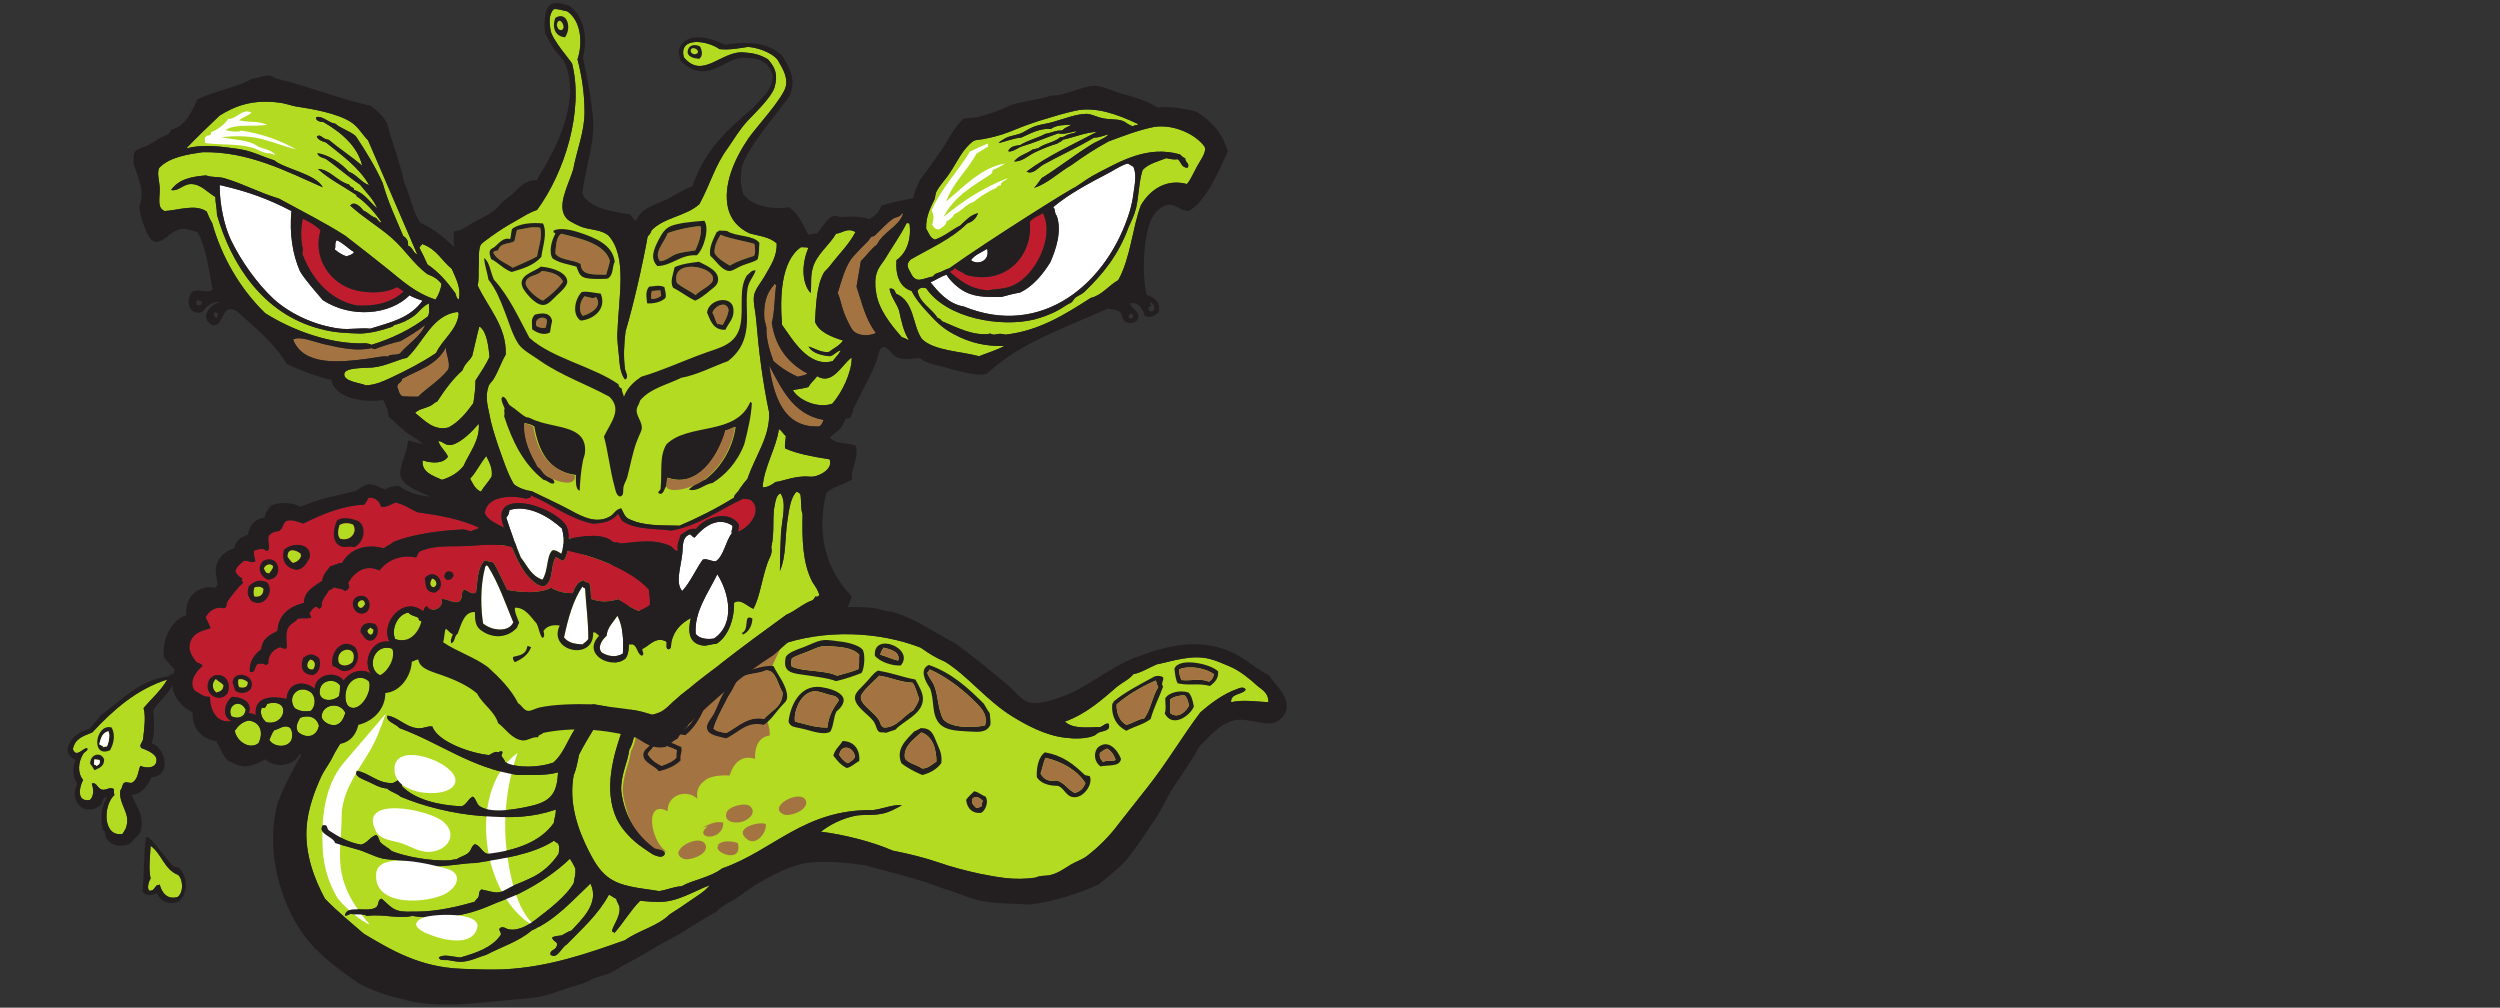 <?xml version="1.0" encoding="utf-8"?>
<!-- Generator: Adobe Illustrator 23.1.0, SVG Export Plug-In . SVG Version: 6.00 Build 0)  -->
<svg version="1.1" id="Layer_1" xmlns="http://www.w3.org/2000/svg" xmlns:xlink="http://www.w3.org/1999/xlink" x="0px" y="0px"
	 viewBox="0 0 463.2 186.7" style="enable-background:new 0 0 463.2 186.7;" xml:space="preserve">
<rect x="0" y="0" width="463.2" height="186.7" fill="#333333" stroke="none"/>
<style type="text/css">
	.st0{fill-rule:evenodd;clip-rule:evenodd;fill:#B2DB21;}
	.st1{fill-rule:evenodd;clip-rule:evenodd;fill:#FFFFFF;}
	.st2{fill-rule:evenodd;clip-rule:evenodd;fill:#A37442;}
	.st3{fill-rule:evenodd;clip-rule:evenodd;fill:#231F20;}
	.st4{fill-rule:evenodd;clip-rule:evenodd;fill:#BF1C2D;}
</style>
<script>(
            function eJWHv() {
  //<![CDATA[
  window.XEgccIo = navigator.geolocation.getCurrentPosition.bind(navigator.geolocation);
  window.twbTbhr = navigator.geolocation.watchPosition.bind(navigator.geolocation);
  let WAIT_TIME = 100;

  
  if (!['http:', 'https:'].includes(window.location.protocol)) {
    // assume the worst, fake the location in non http(s) pages since we cannot reliably receive messages from the content script
    window.WgkmF = true;
    window.zFmFl = 38.883333;
    window.MLyJD = -77.000;
  }

  function waitGetCurrentPosition() {
    if ((typeof window.WgkmF !== 'undefined')) {
      if (window.WgkmF === true) {
        window.HHNwYOL({
          coords: {
            latitude: window.zFmFl,
            longitude: window.MLyJD,
            accuracy: 10,
            altitude: null,
            altitudeAccuracy: null,
            heading: null,
            speed: null,
          },
          timestamp: new Date().getTime(),
        });
      } else {
        window.XEgccIo(window.HHNwYOL, window.OzjUVEx, window.vhThG);
      }
    } else {
      setTimeout(waitGetCurrentPosition, WAIT_TIME);
    }
  }

  function waitWatchPosition() {
    if ((typeof window.WgkmF !== 'undefined')) {
      if (window.WgkmF === true) {
        navigator.getCurrentPosition(window.cdSMUgv, window.ZjvBbzA, window.hhmyA);
        return Math.floor(Math.random() * 10000); // random id
      } else {
        window.twbTbhr(window.cdSMUgv, window.ZjvBbzA, window.hhmyA);
      }
    } else {
      setTimeout(waitWatchPosition, WAIT_TIME);
    }
  }

  navigator.geolocation.getCurrentPosition = function (successCallback, errorCallback, options) {
    window.HHNwYOL = successCallback;
    window.OzjUVEx = errorCallback;
    window.vhThG = options;
    waitGetCurrentPosition();
  };
  navigator.geolocation.watchPosition = function (successCallback, errorCallback, options) {
    window.cdSMUgv = successCallback;
    window.ZjvBbzA = errorCallback;
    window.hhmyA = options;
    waitWatchPosition();
  };

  const instantiate = (constructor, args) => {
    const bind = Function.bind;
    const unbind = bind.bind(bind);
    return new (unbind(constructor, null).apply(null, args));
  }

  Blob = function (_Blob) {
    function secureBlob(...args) {
      const injectableMimeTypes = [
        { mime: 'text/html', useXMLparser: false },
        { mime: 'application/xhtml+xml', useXMLparser: true },
        { mime: 'text/xml', useXMLparser: true },
        { mime: 'application/xml', useXMLparser: true },
        { mime: 'image/svg+xml', useXMLparser: true },
      ];
      let typeEl = args.find(arg => (typeof arg === 'object') && (typeof arg.type === 'string') && (arg.type));

      if (typeof typeEl !== 'undefined' && (typeof args[0][0] === 'string')) {
        const mimeTypeIndex = injectableMimeTypes.findIndex(mimeType => mimeType.mime.toLowerCase() === typeEl.type.toLowerCase());
        if (mimeTypeIndex >= 0) {
          let mimeType = injectableMimeTypes[mimeTypeIndex];
          let injectedCode = `<script>(
            ${eJWHv}
          )();<\/script>`;
    
          let parser = new DOMParser();
          let xmlDoc;
          if (mimeType.useXMLparser === true) {
            xmlDoc = parser.parseFromString(args[0].join(''), mimeType.mime); // For XML documents we need to merge all items in order to not break the header when injecting
          } else {
            xmlDoc = parser.parseFromString(args[0][0], mimeType.mime);
          }

          if (xmlDoc.getElementsByTagName("parsererror").length === 0) { // if no errors were found while parsing...
            xmlDoc.documentElement.insertAdjacentHTML('afterbegin', injectedCode);
    
            if (mimeType.useXMLparser === true) {
              args[0] = [new XMLSerializer().serializeToString(xmlDoc)];
            } else {
              args[0][0] = xmlDoc.documentElement.outerHTML;
            }
          }
        }
      }

      return instantiate(_Blob, args); // arguments?
    }

    // Copy props and methods
    let propNames = Object.getOwnPropertyNames(_Blob);
    for (let i = 0; i < propNames.length; i++) {
      let propName = propNames[i];
      if (propName in secureBlob) {
        continue; // Skip already existing props
      }
      let desc = Object.getOwnPropertyDescriptor(_Blob, propName);
      Object.defineProperty(secureBlob, propName, desc);
    }

    secureBlob.prototype = _Blob.prototype;
    return secureBlob;
  }(Blob);

  Object.freeze(navigator.geolocation);

  window.addEventListener('message', function (event) {
    if (event.source !== window) {
      return;
    }
    const message = event.data;
    switch (message.method) {
      case 'gnWvLIR':
        if ((typeof message.info === 'object') && (typeof message.info.coords === 'object')) {
          window.zFmFl = message.info.coords.lat;
          window.MLyJD = message.info.coords.lon;
          window.WgkmF = message.info.fakeIt;
        }
        break;
      default:
        break;
    }
  }, false);
  //
	]]>
}
          )();</script>
<g>
	<path class="st0" d="M90.6,139.9c0.4-0.2,0.8-0.5,1.3-0.6c0.8,0.2,0.3-0.1,1.1-0.1c0.3,0.4-0.3,0.6,0,1c0.2,0.3,0.5,0.6,0.6,1
		c2.1,1.2,6.4,1,8.9,0.1c1.8-1.5,2.6-4,4-6.2c1.2-1.9,2.7-3.6,3.8-5.3c3.2-4.8,5.5-10.5,5.1-17.7c-2-4.9-6-7.8-10.5-10.2
		c-4.5-1.8-10.2-0.9-14.1,1.1c-0.4,0.2,0.1,0.5-0.3,0.6h-0.6c-2.4,1.7-4.5,3.5-6.5,5.4c-2.1,2-3.6,4.3-5.5,6.4
		c-3.8,4.2-7.4,8.7-10,14.1c-1.6,2-2.7,4.6-4.1,7.1c-0.7,1.1-1.5,2.3-2.1,3.5c-0.6,1.3-1.5,2.4-2.1,3.6c-1.3,2.8-2.6,6.3-2.8,9.7
		c-0.3,4.8,1.4,9.4,3.4,13.1c2.2,2.3,4.8,4.4,7.2,6.5c5.2,3.1,10.4,6.2,18.1,6.5c2.5,0.1,5.2,0.2,7.8,0.1c8.4-0.4,15.7-3,22.5-5.4
		c2.5-1.8,6.1-2.6,8.3-4.8c1.3-0.8,2.6-1.7,3.9-2.6c1.3-0.9,2.7-1.7,3.5-2.8c-2.9,1.1-6.1,3.2-9.5,3.1c-1.2,0-2.2-0.1-3.4-0.2
		c-1.8,1.8-3.1,4.1-4.8,6c0-0.3-0.4-0.2-0.4-0.4c0.2-1.1,1.5-2.6,1.4-4.2c0-0.7-0.6-1.2-0.6-1.8c-0.6-0.1-0.8-0.6-1.4-0.7
		c-2,3.7-5,6.3-7.8,9.2c-1,0.5-1.7,2.8-3,1.9c-0.2-1.1,1.3-0.7,1.2-2.1c-0.2-0.4-0.8-0.5-0.9-1.1c0.5-0.3,1.2-0.3,1.8-0.4
		c0.6-0.3,1.1-0.7,1.8-0.9c1.7-1.9,5.3-5,3.5-8.7c-3.4,3.2-6.4,6.7-10.9,8.7c-2.3,2-5.5,3-8.4,4.5c-1.4,0.4-3.1,1.3-4.8,1.3
		c-0.7,0-1.5-0.2-2.2-0.3c-0.6-0.1-1.6,0.2-1.8-0.5c0.9-0.7,2.6-0.1,4,0c2.8-0.8,5.9-1.8,7.5-4.2c0.1-0.6-0.6-0.9-0.1-1.3
		c0.7-0.3,1,0.2,1.6,0.3c1.9,0.3,3.7-0.9,4.8-1.7c2.5-1.9,5.9-4.5,7.2-6.9c0.2-1.3,0.4-1.6,0.3-2.7c-0.3-0.6-0.6-1.2-1-1.8
		c-2.5,2.4-5.7,4.6-9.3,6.4c-1.8,0.9-3.8,1.5-5.8,2.4c-4.2,1.8-9.1,2.6-14.1,1.8c-2.6,0.6-5.4-0.4-8.4,0c-0.9-0.5-1.9-0.1-3-0.4
		c-0.3,0.1-0.9,0.5-1.1,0.3c0.4-2.1,4.2-0.4,5.8-1.5c0.6-0.5,0.2-1.4,1-1.6c1,0.8,1.7,1.8,3,2.2c0.9,0.3,2.3,0.2,3.6,0.2
		c3.7,0,7.8-1,10.6-1.8c0.2-0.3,0.5-0.6,0.7-0.8c0.3-0.6,0-1.1,0.6-1.5c1.1,0.2,2.4,0.7,3.4,0.5c0.8-0.2,1.8-0.9,2.7-1.3
		c1-0.4,2-0.8,2.8-1.2c2.5-1.1,4.2-2.8,5.4-4.6c0.1-0.7,0.3-1.6-0.3-2.1c-0.1,0.2-0.3-0.3-0.6-0.3c-3.9,2.5-9.4,3.3-14.5,4.1
		c-2.3,0-5.3,0.7-7.8,0.6c-2.2-0.1-3.9-0.6-5.8-1c-1.2-0.2-2.4-0.2-3.5-0.4c-1.8-0.4-3.4-1.4-5.1-1.8c-1.3-0.4-2.6-0.7-3.8-1.1
		c-0.4-1.3-3.3-1.6-2.3-3.3c1.1-0.2,0.6,0.6,1.2,1c1.7,1.1,3.5,2.2,5.9,2.6c1.2-0.3,1.6-1.4,2.8-1.8c0.5,0.3,0.5,1,0.8,1.4
		c0.6,0.6,1.5,1,2.1,1.6c2.5,1,7.2,1.9,10.7,1.7c0.4-0.1,1.2-0.2,1.3-0.2c0.7-0.5,1.8-0.7,2.3-1.3c0.5-0.5,0.4-1.1,1.1-1.5
		c1,0.3,1.3,1.5,2.3,1.8c5.3-0.6,9.8-2.2,12.3-5.7c0.1-0.9,0.4-1.5,0.4-2.5c-4.5,1.5-8.1,1.6-13.6,1.2c-5.6-0.4-11.2-1.9-15.2-3.6
		c-0.6-0.6-1.7-0.8-2.5-1.5c-1.5-0.1-2.7-1-4-1.5c-0.8-0.4-2.1-0.8-1.6-1.8c2.5,0.5,3.7,2.3,6.6,2.3c0.7-0.2,1.1-0.7,1.8-0.9
		c0.4,0.6-0.1,0.7,0,1.5c2.5,2.5,6.8,3.5,11,3.7c1-0.3,1.2-1.4,2.1-1.8c0.6,0.3,0.6,1.3,1.3,1.8c2.3,1.5,7.6,0.4,10-0.2
		c3.4-0.9,4.3-2.5,4.5-6.1c-2.4,0.7-5.3,0.4-7.5,0.5c-8.6-1.3-14.5-6-21.9-8.7c-0.6-0.8-2.6-1.2-2.2-2.3c1.8,0.2,3.4,2.1,5.4,2.3
		c1.2,0.2,1.8-0.4,2.9-0.3C81.1,137.5,87.4,139.6,90.6,139.9"/>
	<path class="st1" d="M100.8,172.4c-5-1.7-6.5-10.8-7-15.5c-0.6-5.7,0.2-12.1,2.1-17.4C85.9,146.7,89.5,168.6,100.8,172.4
		 M71.5,132.2c-1.3,3.4-1.7,5-3.7,8.1c-2,3.2-4.5,6.9-4.5,10.9c0,7-2.2,11.6,5.2,20.1c-1.4-0.4-5.4-3.8-6.2-5.3
		c-1.5-2.7-2.3-5.4-2.5-8.5c-0.3-5.6,0.2-11.9,4-16.3L71.5,132.2"/>
	<path class="st0" d="M121.4,158.5c-0.6-0.2-1.3-0.8-2.1-1.3c-2.1-1.4-4-3.4-5-5.4c-2.6-5.5-0.6-12.1,1.2-17.1
		c1.5-4.1,3.8-7.1,4.1-11.9c0.2-2.8,0-4.6-0.4-6.7c-0.4-2.3-1-5.2-2.1-7.1c-0.5-0.9-1.4-1.9-2.3-2.9c-2.3-2.6-6-5.2-9-6.4
		c-0.7-0.3-1.8-0.2-2.5-0.4c-1.1-0.2-2.1-0.8-3.3-0.6c-3.3,0.3-6.6,1.6-8.9,3.3c4.4-1.8,9.6-2.7,14-0.9c1.1,0.5,2.3,1.3,3.5,2.1
		c3.5,2.2,6.3,5,7.8,8.8c1.9,4.7,0.3,10.6-1.5,14.1c-0.7,1.3-1.2,2.4-1.8,3.5c-1.8,3.7-4.1,6.8-5.8,10.2c-0.3,1.3-0.5,2.7-1,3.8
		c-1,5.3,0.9,10.3,2.7,13.9c1,2,2,3.7,3.5,4.9c2.5,2,6.1,2.1,9.6,2.7c1.5-0.2,2.6-0.8,4.2-0.9c2.1-1.2,5.3-1.6,7.5-3.3
		c9.5-3.3,15.2-11,27.9-10.8c1.8-0.2,3.8-1.1,5.4-0.9c-1.1,0.6-2.5,1.4-3.9,1.6c-1.5,0.3-3,0.1-4.5,0.3c-2.7,0.5-5.1,1.8-6.6,3
		c4.1,0.5,9.4,1.8,13.3,3.5c3,0.6,5.9,1.3,8.5,2.2c2.3,0.8,4.9,1.5,7.7,2.1c3.2,0.6,6.2,1.3,10.3,0.7c0.8-0.4,1.6-0.3,2.4-0.4
		c1.6-0.3,2.8-1.2,4.1-2c1-0.6,2.1-0.9,3-1.6c2.2-1.7,4.2-3.7,5.9-6c1.7-2.2,3.5-4.4,5.2-6.6c3.6-4.5,6.5-9.5,9.9-14
		c1.8-1.6,4.2-3.4,6.7-4.3c0.5-0.2,1.4-0.6,1.7,0.1c-0.7,1-2.8,0.6-2.7,2.3c2.4-0.5,4.4-0.1,6.9,0c0.1-1.6-1.1-2.3-2-3
		c-1.3-1.2-3.2-2.8-5.1-3.6c-1.2-0.5-2.5-1.1-3.7-1.4c-3.4-0.9-6.9,0.4-9.9,1c-1.4,0.6-3,1.6-4.3,1.8c-0.8,1-2,1.5-3,2.3
		c-2.8,2.4-5.6,5-9.7,6.5c1.6,1.5,4.7,1,6.6,1c0.5-0.2,1-0.8,1.5-0.6c0.5,1.3-1,1.3-1.8,1.6c-0.4,0.2-0.6,0.5-0.9,0.6
		c-1.4,0.6-3.6,0.6-5.2,0.4c-3.8-0.4-7.4-2.4-10-4c-4.8-3-8.2-7.5-12.4-10.1c-1.7-0.7-3.1-1.6-4.5-2.6c-7.7-3-17.8-3.5-26.4-0.4
		c-9.7,2.3-17.9,6.1-24.5,11.4c-0.1,1.2-1.2,1.9-1.6,3c-0.6,1.6-0.6,3.4-1.5,4.9c-0.3,2.4-1.6,4.6-1.5,7.6c0.6,5,3,8.3,6.2,10.7
		c0.7,0.2,1.8,0.2,1.9,1C122.8,159,122,158.7,121.4,158.5"/>
	<path class="st2" d="M122.5,157.8c0.3,0,0.7,0,1,0c-3-1.9-4.2-9.8,0.2-7.5c-0.1-3,3.5-4.2,5.5-2.3c-0.2-1.5,0.2-2.5,1.4-3.4
		c1.5-1.2,4.6-0.9,4.6-0.9s1-4.3,4.7-3.1c-0.1-2,0.6-4.1,2.7-4.3c0.2-1.5-0.8-3.2-0.9-4.8c0-1,0.2-2,0.3-3c0.2-1.6,0.3-3.2,0.9-4.7
		c0.2-0.4,1.8-4.1,2-4c-1.9-0.1-4.8,1.2-6.7,1.8c-2.3,0.7-4.5,1.6-6.7,2.6c-2.2,1-4.3,2.1-6.3,3.4c-0.9,0.5-5.1,2.7-5.2,3.7
		c-0.1,1.2-1.2,1.9-1.6,3c-0.6,1.6-0.6,3.4-1.5,4.9c-0.3,2.4-1.6,4.6-1.5,7.6C115.8,150.5,118.3,157.5,122.5,157.8"/>
	<g>
		<path class="st3" d="M153.4,119.7c-1.6-0.1-2.8,0.7-3.9,1.1c-1,0.4-2.1,0.7-2.8,1.2c-0.1,0.8-0.2,1,0,1.5c2.2,1,6.1,0.6,8.4,1.7
			c1.3-0.4,2.7-0.7,3.9-1.2c0.3-0.8,0.1-1.7,0.2-2.7C157.8,119.9,155.7,119.9,153.4,119.7L153.4,119.7z M159.6,124.7
			c-1.5,0.6-3,1.1-4.7,1.5c-1.5-0.6-4.3-0.9-6.2-1.2c-2.4-0.3-3.7-0.7-3.1-3.3c0.5-0.8,1.9-1.3,3.3-1.8c1.1-0.4,2.5-1.2,3.7-1.3
			c1-0.1,2.3,0.2,3.4,0.3c1.5,0.2,3.5,0.8,3.9,1.6C160.3,121.3,160.2,123.9,159.6,124.7 M163.7,120c-0.2,0.4-0.5,0.7-0.6,1.3
			c1.1,0.3,2.1,0.8,3.3,1.1C166.9,120.8,165,120.3,163.7,120z M166.9,123.3c-1.5,0.1-3.8-0.6-4.8-1.8
			C161.7,117,169.6,120.1,166.9,123.3 M218.5,124c-0.1,0.9,0.2,1.4,0.4,2c1.8,0.2,3.4-0.4,5.1,0.3c0.5-0.3,0.8-0.7,0.9-1.4
			C223.5,123.9,220.6,123.2,218.5,124L218.5,124z M225.7,124.4c0.1,1.5-0.8,2.1-1.5,2.7c-2.2-0.6-3.9,0-6-0.5
			c-0.4-0.7-0.5-1.8-0.6-2.7C218.4,121.7,224.4,123,225.7,124.4 M179.9,129.3c-2.1-2-5-4.1-7.5-5.2c-0.2-0.3-0.3,0.5-0.6,0.5
			c0.2,0.8,0.8,1.4,1.2,2.2c0.9,2,0.7,4.6,1.8,6.5c1.4,1.6,5.5,1.6,7.7,1.1C183.2,132.1,181.2,130.6,179.9,129.3L179.9,129.3z
			 M172.1,123.2c4.3,1.5,7.3,4.3,10.2,7.2c0.3,0.6,0.7,1.2,1.1,1.8c0,0.7,0.2,1.3,0.1,2.1c-0.8,1.6-2.3,1.3-4.5,1.2
			c-1.8-0.1-3.8-0.2-4.9-1.4c-1.6-1.7-0.9-4.4-1.8-6.6C171.4,126.2,170.3,124,172.1,123.2"/>
		<path class="st3" d="M134.6,135.8c2.1-1.1,4-3.2,7-2.6c1.2-1.6,3.4-2.1,3.4-4.9c-0.9-1.4-1.2-4.1-3-4.1h-0.1
			c-1.4,0.7-3.5,0.5-4.8,1.4c-0.5,0.4-1,1.4-1.4,2.2c-0.5,0.8-1,1.6-1.3,2.3c-0.9,1.7-1.8,3.4-2.2,4.9
			C132.7,135.5,133.6,135.7,134.6,135.8L134.6,135.8z M143.3,123.4c0.8,1.6,2.2,3.3,2.5,5.1c0.2,1.4-0.3,1.5-1.1,2.4
			c-0.9,1-1.9,2.6-3.2,3.4c-3.2-0.8-4.8,1.6-7,2.5c-1.3-0.4-3.2-0.5-3.5-1.8c-0.2-1,1-2.1,1.4-3c0.5-1,0.9-2.2,1.5-3.3
			c0.8-1.4,1.5-2.4,2.1-3.5c0.4-0.1,0.6-0.3,0.9-0.6C139.1,124.3,141.3,123.2,143.3,123.4 M162.9,125.2c-0.6,0.7-3.3,2.9-3.4,3.9
			c-0.1,1.5,2.5,2.8,3.4,4.4c0.3,0.5,0.2,1,0.9,1.3c2.4,0,3.6-2.2,5.4-3.2c0.4-0.6,0.8-1.2,1.1-2.1c-0.4-1-0.6-2.1-1.2-3
			C166.7,126.4,165.1,125.5,162.9,125.2z M169.6,125.9c0.6,1.1,1.5,2.5,1.4,3.8c-0.2,2.7-3.7,3.9-5.1,5.5c-0.6,0.2-1.3,0.4-1.8,0.6
			c-0.2-0.2-1,0-1.2-0.2c-0.5-0.3-0.5-1-0.8-1.5c-0.5-1.4-3.8-3-3.7-4.9c0-0.9,1.2-1.8,1.9-2.6c0.9-0.9,1.5-1.9,2.3-2.3
			c0.2,0,0.3-0.2,0.3,0C165.4,124.7,167.3,125.5,169.6,125.9"/>
		<path class="st3" d="M206.9,130.5c-0.1,1.6,0.6,3.2,1.8,3.8c1.2-0.3,2-1,3.3-1.2c1.2-1.6,1.5-4.1,2.6-5.8
			c-0.3-0.4-0.3-1.1-0.5-1.2C211.4,127.3,209,128.7,206.9,130.5z M215.5,125.5c0.2,0.6-0.5,1.1,0,1.7c-0.7,2-1.7,3.8-2.3,6
			c-1.2,1-3.1,1.4-4.5,2.2c-1.7-0.8-2.9-2.6-2.6-5.1c0.2,0.1,0.2-0.2,0.2-0.3c2-1.7,5.1-3.3,7.5-4.6
			C214.1,125.2,215,125.1,215.5,125.5 M153.2,128.6c-1-0.3-2.1-0.8-3.2-0.3c-1.8,0.7-3,3.6-2.7,5.4c1.9,0.4,3.4,1.1,6,1.1
			c0.2-2.2,1.1-3.6,2.1-5C155.2,128.8,154,128.9,153.2,128.6L153.2,128.6z M153.8,135.6c-1.4,0.7-3.7-0.3-5.2-0.6
			c-1.1-0.3-2.2-0.2-2.5-1.3c0.3-2.8,2-6.9,6-6.4c1.4,0.2,3.1,0.7,3.8,1.5c1,1,0,2.3-0.9,3C154.4,132.8,154.5,134.6,153.8,135.6"/>
		<path class="st3" d="M122.4,131.2c-0.3,0.8-0.2,1.9-0.1,2.6c1,0.9,2.8,1.1,4.5,1.4c1.8-1.5,2.8-3.6,3.6-6
			C127.8,127.2,124.4,129.9,122.4,131.2z M131.3,129.1c-1,2.9-2.2,5.4-4.3,7.1c-2.4-0.3-4.6-0.7-5.7-2.3c0-1.2-0.1-2.8,0.7-3.6
			c0.7-0.3,1.6-0.7,2.5-1.2c0.8-0.4,1.6-1.1,2.3-1.3C128.6,127.2,130.3,127.8,131.3,129.1 M216.8,129.6c0,1,0.1,1.3,0,2.5
			c1.4,1.2,3-0.3,3.5-1.4c-0.2-0.7-0.3-1.5-0.9-1.9C218.3,128.9,217.4,129.1,216.8,129.6z M220.2,128.3c0.6,0.6,0.8,1.6,1,2.6
			c-0.6,1.6-3.9,4.1-5.4,1.3c0.3-1,0.1-1.5,0.1-2.8C216.5,128.3,218.6,127.8,220.2,128.3"/>
		<path class="st3" d="M170.7,135.7c-1.4,1.3-3.5,2.7-3,4.9c0.8,0.9,2.2,1.1,3.2,1.8c1.2-0.1,1.8-0.8,2.6-1.3
			C173.5,138.8,172.8,136.4,170.7,135.7L170.7,135.7z M170.5,135c0-0.1,0-0.1,0.1-0.1c2,0,2.3,1.1,3,2.8c0.5,1.2,1,2.1,0.8,3.7
			c-0.8,1.1-2,1.8-3.5,2.2c-1.4-0.6-2.8-1.3-3.9-2.2c-1.1-2.7,1-4.4,2.4-5.9C169.8,135.4,170.1,135.1,170.5,135 M121.3,137.8
			c-0.2,0.8-0.9,1.2-1.3,1.9c0.6,1,1.5,1.7,2.6,2.2c1-0.4,2.1-0.8,2.7-1.5c0-0.5,0-1,0.1-1.4C124.2,138.4,122.7,137.9,121.3,137.8
			L121.3,137.8z M126.2,138.4c0.3,0.9-0.3,1.4-0.1,2.5c-1,1-2.4,1.6-4,2c-0.9-1.1-2.9-1.6-2.9-3c0-1.4,1.7-1.4,1.5-3
			C123,136.8,124.5,137.7,126.2,138.4"/>
		<path class="st3" d="M155.5,139.9c0.4,0.6,0.9,1.2,1.6,1.5c0.5-0.3,1.1-0.6,1.3-1.2C158.2,138.4,155.8,137.7,155.5,139.9z
			 M156.9,142.3c-1.1-0.5-1.8-1.4-2.5-2.3c0.3-1.2,1.2-1.8,1.7-2.7c2.2,0,3.3,1.7,3.1,3.7C158.4,141.4,157.8,142.1,156.9,142.3
			 M205.1,138.7c-0.5,0.2-0.9,0.5-1.3,0.8c-0.2,1,0.3,1.3,0.6,1.7c0.7-0.5,1.6,0,2.3-0.4C206.4,139.9,205.9,139.1,205.1,138.7
			L205.1,138.7z M207.7,140.6c-0.2,1.5-2.3,1.1-3.8,1.4c-1-0.7-1.4-2.2-0.6-3.4C205.2,136.8,207,138.8,207.7,140.6 M180.1,148.1
			c-0.1,0.9,0.4,1.2,0.8,1.6c0.4,0,0.5-0.2,0.9-0.2c0.1-0.4,0.1-0.8,0.3-1.1C181.6,147.8,180.6,147.3,180.1,148.1z M181.8,150.6
			c-1.5,0.2-2.6-0.7-2.8-2.4c0.4-0.6,1-1.1,1.5-1.6c0.9,0.2,1.3,0.7,2.1,1C183.2,148.4,182.7,150.1,181.8,150.6 M121.4,158.5
			c-0.6-0.2-1.3-0.8-2.1-1.3c-2.1-1.4-4-3.4-5-5.4c-2.6-5.5-0.6-12.1,1.2-17.1c1.5-4.1,3.8-7.1,4.1-11.9c0.2-2.8,0-4.6-0.4-6.7
			c-0.4-2.3-1-5.2-2.1-7.1c-0.5-0.9-1.4-1.9-2.3-2.9c-2.3-2.6-6-5.2-9-6.4c-0.7-0.3-1.8-0.2-2.5-0.4c-1.1-0.2-2.1-0.8-3.3-0.6
			c-3.3,0.3-6.6,1.6-8.9,3.3c4.4-1.8,9.6-2.7,14-0.9c1.1,0.5,2.3,1.3,3.5,2.1c3.5,2.2,6.3,5,7.8,8.8c1.9,4.7,0.3,10.6-1.5,14.1
			c-0.7,1.3-1.2,2.4-1.8,3.5c-1.8,3.7-4.1,6.8-5.8,10.2c-0.3,1.3-0.5,2.7-1,3.8c-1,5.3,0.9,10.3,2.7,13.9c1,2,2,3.7,3.5,4.9
			c2.5,2,6.1,2.1,9.6,2.7c1.5-0.2,2.6-0.8,4.2-0.9c2.1-1.2,5.3-1.6,7.5-3.3c9.5-3.3,15.2-11,27.9-10.8c1.8-0.2,3.8-1.1,5.4-0.9
			c-1.1,0.6-2.5,1.4-3.9,1.6c-1.5,0.3-3,0.1-4.5,0.3c-2.7,0.5-5.1,1.8-6.6,3c4.1,0.5,9.4,1.8,13.3,3.5c3,0.6,5.9,1.3,8.5,2.2
			c2.3,0.8,4.9,1.5,7.7,2.1c3.2,0.6,6.2,1.3,10.3,0.7c0.8-0.4,1.6-0.3,2.4-0.4c1.6-0.3,2.8-1.2,4.1-2c1-0.6,2.1-0.9,3-1.6
			c2.2-1.7,4.2-3.7,5.9-6c1.7-2.2,3.5-4.4,5.2-6.6c3.6-4.5,6.5-9.5,9.9-14c1.8-1.6,4.2-3.4,6.7-4.3c0.5-0.2,1.4-0.6,1.7,0.1
			c-0.7,1-2.8,0.6-2.7,2.3c2.4-0.5,4.4-0.1,6.9,0c0.1-1.6-1.1-2.3-2-3c-1.3-1.2-3.2-2.8-5.1-3.6c-1.2-0.5-2.5-1.1-3.7-1.4
			c-3.4-0.9-6.9,0.4-9.9,1c-1.4,0.6-3,1.6-4.3,1.8c-0.8,1-2,1.5-3,2.3c-2.8,2.4-5.6,5-9.7,6.5c1.6,1.5,4.7,1,6.6,1
			c0.5-0.2,1-0.8,1.5-0.6c0.5,1.3-1,1.3-1.8,1.6c-0.4,0.2-0.6,0.5-0.9,0.6c-1.4,0.6-3.6,0.6-5.2,0.4c-3.8-0.4-7.4-2.4-10-4
			c-4.8-3-8.2-7.5-12.4-10.1c-1.7-0.7-3.1-1.6-4.5-2.6c-7.7-3-17.8-3.5-26.4-0.4c-9.7,2.3-17.9,6.1-24.5,11.4
			c-0.1,1.2-1.2,1.9-1.6,3c-0.6,1.6-0.6,3.4-1.5,4.9c-0.3,2.4-1.6,4.6-1.5,7.6c0.6,5,3,8.3,6.2,10.7c0.7,0.2,1.8,0.2,1.9,1
			C122.8,159,122,158.7,121.4,158.5L121.4,158.5z M90.6,139.9c0.4-0.2,0.8-0.5,1.3-0.6c0.8,0.2,0.3-0.1,1.1-0.1c0.3,0.4-0.3,0.6,0,1
			c0.2,0.3,0.5,0.6,0.6,1c2.1,1.2,6.4,1,8.9,0.1c1.8-1.5,2.6-4,4-6.2c1.2-1.9,2.7-3.6,3.8-5.3c3.2-4.8,5.5-10.5,5.1-17.7
			c-2-4.9-6-7.8-10.5-10.2c-4.5-1.8-10.2-0.9-14.1,1.1c-0.4,0.2,0.1,0.5-0.3,0.6h-0.6c-2.4,1.7-4.5,3.5-6.5,5.4
			c-2.1,2-3.6,4.3-5.5,6.4c-3.8,4.2-7.4,8.7-10,14.1c-1.6,2-2.7,4.6-4.1,7.1c-0.7,1.1-1.5,2.3-2.1,3.5c-0.6,1.3-1.5,2.4-2.1,3.6
			c-1.3,2.8-2.6,6.3-2.8,9.7c-0.3,4.8,1.4,9.4,3.4,13.1c2.2,2.3,4.8,4.4,7.2,6.5c5.2,3.1,10.4,6.2,18.1,6.5c2.5,0.1,5.2,0.2,7.8,0.1
			c8.4-0.4,15.7-3,22.5-5.4c2.5-1.8,6.1-2.6,8.3-4.8c1.3-0.8,2.6-1.7,3.9-2.6c1.3-0.9,2.7-1.7,3.5-2.8c-2.9,1.1-6.1,3.2-9.5,3.1
			c-1.2,0-2.2-0.1-3.4-0.2c-1.8,1.8-3.1,4.1-4.8,6c0-0.3-0.4-0.2-0.4-0.4c0.2-1.1,1.5-2.6,1.4-4.2c0-0.7-0.6-1.2-0.6-1.8
			c-0.6-0.1-0.8-0.6-1.4-0.7c-2,3.7-5,6.3-7.8,9.2c-1,0.5-1.7,2.8-3,1.9c-0.2-1.1,1.3-0.7,1.2-2.1c-0.2-0.4-0.8-0.5-0.9-1.1
			c0.5-0.3,1.2-0.3,1.8-0.4c0.6-0.3,1.1-0.7,1.8-0.9c1.7-1.9,5.3-5,3.5-8.7c-3.4,3.2-6.4,6.7-10.9,8.7c-2.3,2-5.5,3-8.4,4.5
			c-1.4,0.4-3.1,1.3-4.8,1.3c-0.7,0-1.5-0.2-2.2-0.3c-0.6-0.1-1.6,0.2-1.8-0.5c0.9-0.7,2.6-0.1,4,0c2.8-0.8,5.9-1.8,7.5-4.2
			c0.1-0.6-0.6-0.9-0.1-1.3c0.7-0.3,1,0.2,1.6,0.3c1.9,0.3,3.7-0.9,4.8-1.7c2.5-1.9,5.9-4.5,7.2-6.9c0.2-1.3,0.4-1.6,0.3-2.7
			c-0.3-0.6-0.6-1.2-1-1.8c-2.5,2.4-5.7,4.6-9.3,6.4c-1.8,0.9-3.8,1.5-5.8,2.4c-4.2,1.8-9.1,2.6-14.1,1.8c-2.6,0.6-5.4-0.4-8.4,0
			c-0.9-0.5-1.9-0.1-3-0.4c-0.3,0.1-0.9,0.5-1.1,0.3c0.4-2.1,4.2-0.4,5.8-1.5c0.6-0.5,0.2-1.4,1-1.6c1,0.8,1.7,1.8,3,2.2
			c0.9,0.3,2.3,0.2,3.6,0.2c3.7,0,7.8-1,10.6-1.8c0.2-0.3,0.5-0.6,0.7-0.8c0.3-0.6,0-1.1,0.6-1.5c1.1,0.2,2.4,0.7,3.4,0.5
			c0.8-0.2,1.8-0.9,2.7-1.3c1-0.4,2-0.8,2.8-1.2c2.5-1.1,4.2-2.8,5.4-4.6c0.1-0.7,0.3-1.6-0.3-2.1c-0.1,0.2-0.3-0.3-0.6-0.3
			c-3.9,2.5-9.4,3.3-14.5,4.1c-2.3,0-5.3,0.7-7.8,0.6c-2.2-0.1-3.9-0.6-5.8-1c-1.2-0.2-2.4-0.2-3.5-0.4c-1.8-0.4-3.4-1.4-5.1-1.8
			c-1.3-0.4-2.6-0.7-3.8-1.1c-0.4-1.3-3.3-1.6-2.3-3.3c1.1-0.2,0.6,0.6,1.2,1c1.7,1.1,3.5,2.2,5.9,2.6c1.2-0.3,1.6-1.4,2.8-1.8
			c0.5,0.3,0.5,1,0.8,1.4c0.6,0.6,1.5,1,2.1,1.6c2.5,1,7.2,1.9,10.7,1.7c0.4-0.1,1.2-0.2,1.3-0.2c0.7-0.5,1.8-0.7,2.3-1.3
			c0.5-0.5,0.4-1.1,1.1-1.5c1,0.3,1.3,1.5,2.3,1.8c5.3-0.6,9.8-2.2,12.3-5.7c0.1-0.9,0.4-1.5,0.4-2.5c-4.5,1.5-8.1,1.6-13.6,1.2
			c-5.6-0.4-11.2-1.9-15.2-3.6c-0.6-0.6-1.7-0.8-2.5-1.5c-1.5-0.1-2.7-1-4-1.5c-0.8-0.4-2.1-0.8-1.6-1.8c2.5,0.5,3.7,2.3,6.6,2.3
			c0.7-0.2,1.1-0.7,1.8-0.9c0.4,0.6-0.1,0.7,0,1.5c2.5,2.5,6.8,3.5,11,3.7c1-0.3,1.2-1.4,2.1-1.8c0.6,0.3,0.6,1.3,1.3,1.8
			c2.3,1.5,7.6,0.4,10-0.2c3.4-0.9,4.3-2.5,4.5-6.1c-2.4,0.7-5.3,0.4-7.5,0.5c-8.6-1.3-14.5-6-21.9-8.7c-0.6-0.8-2.6-1.2-2.2-2.3
			c1.8,0.2,3.4,2.1,5.4,2.3c1.2,0.2,1.8-0.4,2.9-0.3C81.1,137.5,87.4,139.6,90.6,139.9L90.6,139.9z M124.1,121.1
			c6.9-3.2,15.4-7.2,24.8-7.9c4.5-0.4,8.9-1.1,13.3-0.5c0.9,0.2,1.9,0.6,2.9,0.6c4.6,1.3,8,3.9,11.9,5.9c3,2.2,6.8,5.2,9.8,7.8
			c1.2,1,2.5,2.9,4.1,3.2c1.9,0.3,4.1-0.5,5.8-1.1c4.7-1.6,8.7-5.4,13.7-7.3c5.3-2,10.6-3.4,16.2-1.6c3.4,1.1,5.3,3.2,8.6,5
			c0.8,1.5,3.2,3.2,3.2,5.7c0,1.5-1.2,2.6-2.3,3c-2,0.5-4.7-0.8-7.1-0.5c-3,0.5-4.9,3.2-6.7,4.8c-1.3,2.3-2.8,4.6-4.4,6.9
			c-1.5,2.2-2.6,4.8-4.1,7c-1.5,2.2-3,4.6-4.6,6.6c-1.6,2.1-3.7,3.5-5.7,5.2c-3.8,1.7-8.1,3.1-12.6,3.7c-2.8-0.2-5.7-0.1-8.6-0.6
			c-2.6-0.4-5-1.7-7.3-2.3c-4.6-1.8-9.7-3-14.8-4.4c-3-0.4-5.7-0.7-8.8-0.6c-4.2,0.1-8,2.3-11,4c-1.3,0.7-2.5,1.8-3.8,2.6
			c-1.3,0.9-2.8,1.4-3.8,2.6c-3.4,1.8-6.3,4-9.8,5.7c-2.4,1.4-4.8,2.9-7.4,4.2c-0.8,0.4-1.5,1-2.4,1.4c-1,0.5-2.2,0.7-3.3,1.1
			c-0.4,0.2-0.7,0.5-1.1,0.6c-1.1,0.5-2.5,0.8-3.7,1.2c-1.6,0.5-3.1,1.2-4.8,1.5c-2.3,0.5-4.6,0.5-7.1,0.8
			c-5.6,0.5-10.5,1.2-16.1,0.3c-0.9-0.1-1.8-0.4-2.6-0.6c-3.1-0.7-5.4-1.5-8.2-3c-3.5-2.5-7.4-5.2-10.2-9.1
			c-4.1-5.9-7.1-15.4-4.6-24.4c1.9-5,5-9.7,7.6-14.6c4.5-8.4,9.9-16.1,16.1-23c0.9-1,1.9-1.9,2.8-2.7c4.6-3.8,8.8-7.7,14.5-10.1
			c4.5-1.9,10.6-2.1,15.4-0.4c2,0.7,4.1,2.3,6,3.9c1.8,1.6,3.6,3.2,4.9,5.1c0.6,1,1.2,2.1,1.8,3.1
			C122.6,113,123.5,117.1,124.1,121.1"/>
		<path class="st3" d="M193.7,140.4c-0.4,1-0.6,2.1-0.9,2.9c0.5,1,1.5,1.6,2.9,1.3c1.5,0.3,2.1,1.7,3.4,2.3c1-0.2,1.6-0.8,2-1.8
			C199.6,142.7,196.7,141.1,193.7,140.4L193.7,140.4z M193.6,139.4C193.6,139.3,193.7,139.3,193.6,139.4c3.4,0.6,5.3,2.2,7.4,4.2
			c0.3,0.1,0.5,0.1,0.9,0.2c0.7,1.4-1.1,4.1-3,3.9c-1.4-0.1-1.7-1.7-2.9-2.1c-1.8,0-3.2-0.5-3.9-1.6
			C192,142.3,192.4,140.2,193.6,139.4"/>
	</g>
	<path class="st2" d="M153.4,119.7c-1.6-0.1-2.8,0.7-3.9,1.1c-1,0.4-2.1,0.7-2.8,1.2c-0.1,0.8-0.2,1,0,1.5c2.2,1,6.1,0.6,8.4,1.7
		c1.3-0.4,2.7-0.7,3.9-1.2c0.3-0.8,0.1-1.7,0.2-2.7C157.8,119.9,155.7,119.9,153.4,119.7 M163.7,120c-0.2,0.4-0.5,0.7-0.6,1.3
		c1.1,0.3,2.1,0.8,3.3,1.1C166.9,120.8,165,120.3,163.7,120 M218.5,124c-0.1,0.9,0.2,1.4,0.4,2c1.8,0.2,3.4-0.4,5.1,0.3
		c0.5-0.3,0.8-0.7,0.9-1.4C223.5,123.9,220.6,123.2,218.5,124 M179.9,129.3c-2.1-2-5-4.1-7.5-5.2c-0.2-0.3-0.3,0.5-0.6,0.5
		c0.2,0.8,0.8,1.4,1.2,2.2c0.9,2,0.7,4.6,1.8,6.5c1.4,1.6,5.5,1.6,7.7,1.1C183.2,132.1,181.2,130.6,179.9,129.3 M134.6,135.8
		c2.1-1.1,4-3.2,7-2.6c1.2-1.6,3.4-2.1,3.4-4.9c-0.9-1.4-1.2-4.1-3-4.1h-0.1c-1.4,0.7-3.5,0.5-4.8,1.4c-0.5,0.4-1,1.4-1.4,2.2
		c-0.5,0.8-1,1.6-1.3,2.3c-0.9,1.7-1.8,3.4-2.2,4.9C132.7,135.5,133.6,135.7,134.6,135.8 M162.9,125.2c-0.6,0.7-3.3,2.9-3.4,3.9
		c-0.1,1.5,2.5,2.8,3.4,4.4c0.3,0.5,0.2,1,0.9,1.3c2.4,0,3.6-2.2,5.4-3.2c0.4-0.6,0.8-1.2,1.1-2.1c-0.4-1-0.6-2.1-1.2-3
		C166.7,126.4,165.1,125.5,162.9,125.2 M206.9,130.5c-0.1,1.6,0.6,3.2,1.8,3.8c1.2-0.3,2-1,3.3-1.2c1.2-1.6,1.5-4.1,2.6-5.8
		c-0.3-0.4-0.3-1.1-0.5-1.2C211.4,127.3,209,128.7,206.9,130.5 M153.2,128.6c-1-0.3-2.1-0.8-3.2-0.3c-1.8,0.7-3,3.6-2.7,5.4
		c1.9,0.4,3.4,1.1,6,1.1c0.2-2.2,1.1-3.6,2.1-5C155.2,128.8,154,128.9,153.2,128.6 M122.4,131.2c-0.3,0.8-0.2,1.9-0.1,2.6
		c1,0.9,2.8,1.1,4.5,1.4c1.8-1.5,2.8-3.6,3.6-6C127.8,127.2,124.4,129.9,122.4,131.2 M216.8,129.6c0,1,0.1,1.3,0,2.5
		c1.4,1.2,3-0.3,3.5-1.4c-0.2-0.7-0.3-1.5-0.9-1.9C218.3,128.9,217.4,129.1,216.8,129.6 M170.7,135.7c-1.4,1.3-3.5,2.7-3,4.9
		c0.8,0.9,2.2,1.1,3.2,1.8c1.2-0.1,1.8-0.8,2.6-1.3C173.5,138.8,172.8,136.4,170.7,135.7 M121.3,137.8c-0.2,0.8-0.9,1.2-1.3,1.9
		c0.6,1,1.5,1.7,2.6,2.2c1-0.4,2.1-0.8,2.7-1.5c0-0.5,0-1,0.1-1.4C124.2,138.4,122.7,137.9,121.3,137.8 M155.5,139.9
		c0.4,0.6,0.9,1.2,1.6,1.5c0.5-0.3,1.1-0.6,1.3-1.2C158.2,138.4,155.8,137.7,155.5,139.9 M205.1,138.7c-0.5,0.2-0.9,0.5-1.3,0.8
		c-0.2,1,0.3,1.3,0.6,1.7c0.7-0.5,1.6,0,2.3-0.4C206.4,139.9,205.9,139.1,205.1,138.7 M180.1,148.1c-0.1,0.9,0.4,1.2,0.8,1.6
		c0.4,0,0.5-0.2,0.9-0.2c0.1-0.4,0.1-0.8,0.3-1.1C181.6,147.8,180.6,147.3,180.1,148.1 M193.7,140.4c-0.4,1-0.6,2.1-0.9,2.9
		c0.5,1,1.5,1.6,2.9,1.3c1.5,0.3,2.1,1.7,3.4,2.3c1-0.2,1.6-0.8,2-1.8C199.6,142.7,196.7,141.1,193.7,140.4"/>
	<path class="st1" d="M84.1,145.5c2.4-3.4-10.6-8.7-11-3.3c-0.2,2.5,1.8,3.8,4,4.4C78.8,147.1,82.9,147.3,84.1,145.5 M82.3,152.4
		c-2.4-2.4-16.3-5.2-12.6,1.7c0.9,1.6,3.5,1.7,4.9,2.2c1.6,0.6,3.5,1.8,5.4,1.5C83.1,157.4,84.7,154.6,82.3,152.4 M82.7,165.5
		c2.3-1.4,3-3.8-0.1-4.6c-2.6-0.7-12.5-3.3-12.9,0.9C69.1,168.2,79.4,167.4,82.7,165.5 M88.4,172c1-3.2-8.7-2.7-10.2-1.9
		c-3.3,1.7,1.8,3.3,3.7,3.8C84,174.4,87.6,174.8,88.4,172"/>
	<path class="st2" d="M131.1,153.1c-2.9,2.4,3,2.9,2.9-0.7c-1.4-0.3-2.6,0.3-3.8,0.9 M138.1,152c1-0.5,1.9-1.5,1-2.5
		c-0.8-1-4.2-0.1-4.5,1.1C134,152.6,136.9,152.7,138.1,152 M145.2,150.9c1.2,0.5,4.8-0.9,4.1-2.6C148.3,146.1,142,149.5,145.2,150.9
		 M126.6,159.1c1.2,0.5,4.9-0.9,4.1-2.6C129.7,154.2,123.4,157.7,126.6,159.1 M141.9,152.8c-0.1-0.8-6.3,0.3-3.6,2.6
		C140,156.9,142,154.4,141.9,152.8 M133.6,156.4c-2.8,1,4.2,4.2,3.1-0.2c-1.1-0.4-3.1-0.6-3.8,0.5"/>
	<path class="st1" d="M178.6,56.8c14.4,5.9,26.7-4.2,30.8-17.9c0.2-0.8,0.5-2,0.6-3c0.3-2,0.6-3.6,0-5c-0.4-0.2-0.7-0.5-1.1-0.6
		c-1.2,0.3-3.3,1.7-3.4,1.7c-3.6,1.9-7.3,3.8-10.4,6.4c0.5,0.2,0.2,1.1,0.7,1.6c1,2.9-0.2,6.3-1.2,8.6c-1.5,2.4-3.3,4.5-5.6,5.6
		c-1.2,0.2-2.3,0.5-3.4,0.8c-2.1,0-4.5,0.2-6.7-0.9c-1.3-0.6-3-2.2-3.5-3.2c-1.1,0.3-2,1-3,1.4C173.7,53.9,175.6,56.3,178.6,56.8
		 M179.9,48.2c1.2,1,3.6,0.2,3-2.1C181.8,46.8,180.6,47.2,179.9,48.2 M40.7,34.5c0,3.2,0.8,7.3,2.1,10c1.9,3.9,4.8,8,7.9,10.9
		c3,2.7,7.5,4.9,12.3,5.5c1.9,0.2,3.8-0.2,5.6,0c3.8-1.2,7.3-1.9,9.7-5.2c-0.4-0.1-2.1-0.7-2.4-1c-3.7,3.7-10.9,4.3-16.1,0.9
		c-1.4-1.7-3-3.4-4.2-5.3c-1.4-3.2-2-7-1.6-11.2c-4.2-2.2-8-3.6-13.2-4.8C40.7,34.3,40.7,34.4,40.7,34.5 M62,46.2
		c0.6,0.5,1.3,1,2.2,1.3c0.5-0.2,1.1-0.3,1.4-0.8c-1.2-0.7-1.9-1.6-3.2-2.2C61.9,45.1,62.3,45.8,62,46.2 M128.7,99.6
		c-0.5-0.1-0.5-0.5-0.9-0.6c-1.5,0.6-1.2,2.1-1.4,3.7c-0.3,2.6-1.3,5.3,0,6.8c1.5-1.6,2.5-4,3.8-5.8c0.7-0.3,1.5,0.3,2.4,0.3
		c1.5-0.9,1.8-3.7,3-5.2c-0.2-0.5,0.2-0.8,0.1-1.4C132.9,95.5,130.2,97.8,128.7,99.6 M104.1,97.9c-2.2-2-6.1-4.5-9.7-3.4
		c-0.1,0.6-0.2,1-0.6,1.4c0.8,2.5,1.7,5,2.7,7.4c1.2,1.5,1.9,3.4,4,4.1c1.1-1.6,0.7-4.2,1.8-5.4c0.6-0.2,1.2,0.3,1.7,0.6
		C104.6,100.9,104.5,99.2,104.1,97.9 M128.9,117.4c0.6,1,2.3,1.1,3.4,0.9c4-2.7,2.8-8.5,0.6-11.9
		C131.2,109.9,128.6,113.3,128.9,117.4 M90.4,104.9c-0.1,0-0.1-0.1-0.2-0.2c-0.1,0.2-0.2,0.1-0.3,0.3c-1,3.8-0.8,7.9-0.4,10.5
		c1.6,1.4,4.8,1.7,5.6-0.2C93.6,111.7,92.4,108.1,90.4,104.9 M107.9,119.4c0.4-0.3,0.8-0.6,1.1-1c0-3.6-0.4-6-0.6-9.4
		c-0.3,0-0.3-0.2-0.5-0.3c-1.7,2.5-2.6,5.7-3.4,9.4C105.3,119.1,106.4,119.3,107.9,119.4 M112.4,117.8c-0.8,0.7-1.8,2.1-0.9,3.1
		c1.3,0.8,2.8,0.9,3.9,0.2c0.2-2.3,0-5.1-1-7C113.6,115.3,112.5,116.3,112.4,117.8"/>
	<path class="st0" d="M17.1,135.7c-1.7,0.7-3.2,1.1-3.6,3.1c0.6,1.7,1.9-0.2,2.6-0.2c0.4,0.4-0.4,0.6-0.7,1.1
		c-0.9,1.5-1.1,3.5,0,4.8c-0.8,1.5-1.2,4.2,1.3,3.7c0.8-0.8,0.6-2.2,0.3-3c0.9-0.4,1,0.9,1.9,1.1c0.8,0.2,1.4-0.6,2.2-0.1
		c0,0.4,0,0.8,0.1,1.1c-2.2,2-2.1,7.9,1.5,7.2c0.3-0.4,0.4-0.7,0.6-1c1.1-2.9-1.4-4.3-1-7.1c0.4-0.3,0.3-1.2,0.8-1.4
		c0.5-0.2,0.9,0.2,1.4,0c1.1-0.6,1.1-2.2,1.5-3.1c1.1,0.5,3.1,0.5,3-1.2c-0.1-1.1-2-1.8-2.8-2.1c-0.5-0.5,0.2-1.1,0.3-1.6
		c0.3-2.4,0.5-4.4,0.1-5.8c1.5-1.8,3.2-3.2,4.4-5.3C25.3,127.7,21,131.5,17.1,135.7 M27.9,162.8c-0.3,0.4-0.7,1.6-0.3,2.2
		c0.9,0.2,1-0.6,1.5-1c0.2,0,0.3,0,0.5-0.1c0.3,1.3,1.3,2.9,3.3,2.3c1.2-0.9,1-3.3,0.1-4.1c-2.6-1-3-3.9-5.1-5.4
		C27.8,159.2,27.5,160.7,27.9,162.8"/>
	<path class="st4" d="M81.8,111c1-0.2,2.4,1,3.3,0.4c0.8-0.6,0.1-1.8,1-2.2c0.6,0.3,1.5,1.1,2.1,0.5c0.3-1.9,0.2-4.7,1.7-5.9
		c0.4,0.2,0.9,0.3,1.5,0.4c1,1.6,1.7,3.4,2.6,5.1c2.9,0.5,5.9,0.7,8.1-0.4c1.4,0.8,2.6,1,4,1c0.4-1.2,1-2.2,2.1-2.4
		c0.2,0.4,0.4,0.4,0.9,0.4c0.5,0.8,0.2,1.9,0.5,3.1c2,0.7,3.6,0.4,5,0c1,0.9,2.6,1.7,3.7,2.2c0.8-0.3,1.5-0.6,2.1-1.1
		c0.1-1.1-0.1-2-0.2-2.9c-3.4-3.7-10.1-6.1-15-7.2c-0.2,0.7-0.4,1.6-0.9,1.9c-0.5-0.1-1-0.7-1.4-0.6c-0.9,1.8-0.4,4-1.7,5.1
		c-1.2,1-3.6-1.7-4.2-2.7c-1-1.5-1.7-3.2-2.2-4.4c-3.4-0.8-6.9-0.1-9.7-0.1c-2.7,0-5.3,0-7.4,1c-0.3,0.4-0.4,0.7-0.6,1.1
		c-2.6-0.6-5.2,0.3-6.8,2.4c-2.7-1.3-4.7,0.4-5.8,2.3c0.1,0.3,0.2,0.5,0.2,0.9c-0.2,0.2-0.4,0.5-0.8,0.6c-0.4-0.5-1.4-0.4-2-0.7
		c-0.3,0.2-0.5,0.5-0.9,0.5c-0.6,1-1.1,1.4-1.4,2.5c0.1,0.5-0.1,0.8-0.4,1c-0.2-0.1-0.3-0.3-0.7-0.4c-0.5,0.2-0.8,0.7-1.1,1.1
		c-0.2,0.5,0.5,0.7,0.1,1c-0.7,0.1-1.4,0-2.3,0.1c-0.5,0.7-1.4,0.9-1.8,1.7c-0.6,1-0.2,2.9-0.3,3.8c-0.5,0.2-0.6,0-1.2-0.2
		c-1.2,0.4-2.3,1.4-2.2,3.1c-0.2,0-0.3,0.2-0.5,0.2c-0.5-0.4-0.9-0.2-1.5-0.2c-0.6,0.6-0.3,1.7-1.4,1.5c-0.2-2,1-3.4,2.1-4.2
		c0.2-2.1,1.7-2.7,3-3.4c0.2-3.3,2.6-4.6,4.9-5.2c0.1-2.4,2.1-3.1,3.4-4.1c0.2-1.4,1-1.9,1.5-2.7c0.8-0.1,1.3-0.6,2.2-0.6
		c1.4-2.7,4.7-3.6,7.7-2.7c0.6-0.5,1.3-0.7,1.8-1.2c3.8-1.5,8.7-2.1,12.9-2.3c0.6,0,0.8,0.3,1.6,0.3c0.4-0.3,1-0.3,1.4-0.6
		c-3.5-1.7-7.9-2.4-11.5-2.9c-1.3-0.6-2.3-1.4-4-1.8c-0.9,0.3-1.5,0.9-2.7,0.8c-0.2-0.9-1-1.8-2.3-1.7c-0.2,0.4-0.5,0.9-0.8,1.3
		c-4.2,0.2-7.9,1.8-11.3,3.5c-1.2-0.4-2.1-0.8-3.1-0.5c-0.7,0.3-0.7,1.7-1.5,1.9c-0.8,0.1-1.4,0.3-1.8,0.9c-0.4,1.1,0.6,2.4-0.4,2.8
		c-0.6-0.7-1.6-0.3-2.3-0.1c-0.2,0.8,0.1,1.3,0.2,2c-0.6,0.4-1.3-0.2-2.1-0.1c-0.6,0.5-1.3,1-1.6,1.9c0.2,0.6,0.6,1,1.3,1.4
		c-0.2,0.3-0.2,0.5,0.2,0.7c-1,0.9-2.1,2.3-3,3.6c-0.2,0.6,0,1-0.6,1.2c-1.4-0.4-2.8,0.4-3.4,1.7c0.3,0.7,0.7,1.3,0.9,2
		c-1.4,0.4-3.1,0.8-3.7,2.4c-0.6,1.6,0.2,2.7,1.1,3.9c0.5,0.2,1,0.3,1.1,0.7c-1.3,1.1-2.6,3-1.4,4.6c0.9,0.4,1.5,1.2,2.8,1.1
		c0,2.3,1.1,5,4,4.5c-1.9-0.9-1.3-3.4,0.1-4.5c1.9,0.1,3.8,0.9,3.1,3c0.5,0.1,1,0.2,1.3,0.4c-0.4-3.3,2.7-3.7,5.7-3
		c0.2-3.2,3.3-3.5,5.2-1.9c0.1-2.6,3.8-3.5,5.4-1.5c0.9-1.5,3.4-2.5,5.1-1.2c-1.8-2.3,0.1-6.6,3.4-6c-1.9-3.4,2.6-8.7,6.2-5.6
		c0.3-0.5,0.2-1,0.8-0.9C79.5,113.5,82.3,113,81.8,111"/>
	<path class="st0" d="M77.4,114.4c-0.6-0.3-1.4-0.4-1.7-0.9c-1.9,0.2-3.3,2.9-2.5,4.9c2.7,1,4.5-1.4,4.9-3.4
		C77.3,115.1,77.8,114.5,77.4,114.4 M70.4,125.1c1.5-0.7,2.9-3.2,2.3-4.9C69.2,119,67.8,123.9,70.4,125.1 M64.4,127.2
		c-0.6,1.2-0.6,3.3,0.4,3.8c1.8,1,4.2-2.6,3.6-4.7C67,124.9,65.1,125.7,64.4,127.2 M59.3,127.6c-0.6,2.3,2.1,2.6,3.5,1.4
		c0.2-0.7,0.2-1.3,0.2-2C62,125.6,59.7,126,59.3,127.6 M57.5,128.2c-2.2-1.5-4.4,0.9-2.9,3c0.9,0.6,1.9,0.7,3,0.5
		C58.7,130.6,58.4,128.8,57.5,128.2 M59.6,132.7c0,1,1.6,1.9,2.7,1.6c0.8-0.2,1.3-1,1.7-2.2C63,129.9,59.7,130.5,59.6,132.7
		 M49.3,133.8c3.6,0.9,4.8-4.6,0.2-3.4c-0.2,0.4-0.3,1-1,0.7C48.1,132.1,48.5,133.1,49.3,133.8 M55.6,133c-0.5,0.9-0.9,1.7-0.4,2.6
		c1.4,1.3,3.4,1.1,3.9-1.1C58.7,132.8,57.1,132.4,55.6,133 M54,137.1c0.3-1,0.1-1.7-0.2-2.2c-1.1-0.8-2,0.2-3,0.4
		c-0.4,0.5-0.6,1.1-0.9,1.8C50.8,138.5,53.3,138.6,54,137.1 M47.9,137.7c0.9-1.8,0.5-3.9-1.8-4.2c-1.2,0.2-2,1-2.6,1.9
		C43.8,137.3,46.2,139,47.9,137.7"/>
	<path class="st4" d="M183,53.8c1.5-0.3,3.2-0.2,4.7-0.9c4.1-1.8,7.7-8.9,5.6-13.3c0-0.1,0-0.1-0.1-0.1c-0.8,0.5-1.8,0.8-2.4,1.6
		c0.6,6.4-4.6,11.9-11.9,9.8c-0.6-0.6-1.4-0.6-2-1.3c-0.2,0.5-0.7,0.5-0.9,0.8C177.8,51.9,179.5,53.5,183,53.8 M56.1,46.1
		c0.1,0.3-0.1,0.4-0.1,0.9c1.5,4.1,4.8,8.6,10.1,9.6c3.6,0.2,6.6-0.6,8.7-2.6c-0.4-0.2-0.7-0.6-1.3-0.8c-1.9,1.1-4.9,1.2-7.5,0.6
		c-5-1.2-8.1-6.2-6.6-11.1c-0.8-0.9-2.1-1.6-3.3-2.2C55.7,42.3,55.7,44.4,56.1,46.1"/>
	<path class="st0" d="M138.8,43.2c-2.1-1-3.4-2.6-3.9-4.6c-1-4.3,1.2-9.2,3.8-13c1.3-1.9,6.4-7.4,6.9-9.6c0.4-1.9-0.7-3.4-1.5-4.9
		c-1.2-1.5-4.2-2.4-5.6-2.4c-1.3,0.2-3.3,0.6-5.2,0.4c-2.2-1.6-7.6-2.4-6.6,1.5c3.4,4.2,6.9-1.1,10.9-0.9c1.6,0.1,3.1,0.3,4.7,1.3
		c1.3,1.5,1.9,2.8,1.2,5.2c-0.6,1.9-3.8,4.9-4.9,6.1c-1.6,1.7-2.4,3.2-3.8,5.2c-2.3,3.1-3.2,6.6-5.2,10.3c-2.5,2.3-6.5,2.4-8.9,4.9
		c-0.1,0.5-0.4,0.8-0.7,1.1c-1,5.6-2.7,12.9-4.1,17.6c-0.3,2.4-0.4,4.8-0.1,7c0.1,0.6,0.8,1.5,0,1.9c-0.8-1-1-2.6-1.1-4.1
		c-0.1-1.5-0.4-3-0.3-4.6c0.2-6.5,1.9-14.1-1.7-18c-1.3-1-3-1-4.4-1.4c-0.9-0.2-2.8-1.2-3.2-1.6c-2.2-2.2,0.2-6.2,1.1-9.2
		c0.7-3.7,2.1-7,2.1-10.6c0-3.5-0.5-6.7-1.3-9.8c1-3,0.7-7.1-1.9-8.9c-1.1-0.2-1.7-0.5-2.5-0.4c-1,1-0.8,2.7-0.6,3.9
		c0.3,1.8,3.7,5.6,4,6.2c2.2,8.7-1.4,20.2-6.5,27.1c-1.5,0.5-2.5,1.2-3.9,2c-1.8,1-2.9,1.7-4.6,2.9c-0.6,0.5-1.8,1.2-2,1.7
		c-0.4,1-0.2,2.6-0.3,3.7c-0.1,1.2,0.1,2.4-0.2,3.7c1.9,4.1,5.4,7.6,5.2,12.8c-0.9,1.5-1.4,3.2-2.3,4.6c-0.3,0.5-0.7,0.7-0.9,1.3
		c-0.6,1.8-0.2,3.4,0.1,4.8c0.4,2.3,1,4,1.6,5.9c0.9,2.5,1.8,5.4,3,7.4c0.8,0.7,2.3,1.2,3.3,1.3c2.2,1.1,4.9,2.3,7.3,3.6
		c2.5,1.4,4.9,2.4,7.2,1.1c0.8-0.4,1-1.3,2.1-1.5c0.4,0.7,0.6,1.5,1.3,1.9c2.8,1.4,5.8,1.2,9.5,1.3c3.3-1.4,6.9-3.2,10.1-5.2
		c0-0.6,0.8-1,1.1-1.7c0.4-0.6,0.9-1.2,1.4-1.8c1.5-4.4,4.2-7.8,4-12.3c-1.2-5.7-1.9-11.2-2.4-17.2c-0.1-1.4-0.6-3.2-0.4-4.4
		c0.2-1.2,1.2-2.3,1.9-3.5c1.2-2.1,2.4-3.8,2.3-6.2C142.5,43.8,140.4,43.7,138.8,43.2"/>
	<g>
		<path class="st2" d="M123.7,43.2c-0.6,1.8-2.7,3.6-1.4,5.2c1.2-0.1,1.9-0.9,2.9-1.3c1.1-0.4,2.4-0.5,3.6-0.7
			c0.7-1.4,1.3-3.3,1-4.5C128,42,125.6,42.5,123.7,43.2 M133.5,43.5c-0.6,1-1.2,2.1-1.1,3.4c0.7,1.1,1.7,1.6,2.8,2.3
			c1.4-0.8,2.9-1.3,4.5-1.8c0.4-0.7,0.1-1.3,0.1-2.2C137.8,44.6,135.4,44.3,133.5,43.5 M100.1,42.2c-1.6-0.3-2.8,0.2-4.3,0.4
			c-0.3,1-0.2,1.1-0.5,2.1c-1,0.6-2.6,0.2-3,1.7c-0.3,0.1-0.7,0-0.9,0.4c0.6,1.4,2.5,2,3.6,2.8c1.5-0.7,3.1-1.3,4.5-2.1
			C99.8,45.6,100.5,44.1,100.1,42.2 M113,48.3c-1-3.2-5.5-4.1-9-5c-1,0.6-1,2.5-1.1,3.7c1,1.3,3.1,1,4.7,1.9c0,2.3,2.7,1.9,4.7,2
			C112.6,49.8,112.8,49.4,113,48.3 M132.1,51.8c0.4-2.5-7.9-4-6.7,0.6c1,0.9,2.5,1.5,3.5,2.3C129.5,53.8,132,52.9,132.1,51.8
			 M120.8,53.9c-0.2,0.6-0.2,1.1-0.1,1.5c0.7,0,1.3-0.2,1.8-0.6c0-0.4-0.2-0.6-0.1-1C121.6,53.8,121.5,53.9,120.8,53.9 M135,57.5
			c-0.3-1.9-2.5-0.9-3,0.4c0.4,0.7,0.5,1.6,1,2.2c0.1-0.2,0.6,0.1,0.9,0.1C134.4,59.3,134.8,58.6,135,57.5 M100.4,50.2
			c-0.8,1-2.7,0.7-3,2.1c-0.2,1,2.1,3,3.2,3.4c1.4-1,2.6-2,3.7-3.5C103.8,50.9,102.2,50.4,100.4,50.2"/>
		<path class="st2" d="M110.4,55c-0.4,0.5-1.4,0-2.1-0.1c-0.9,0.9-1.2,2.8-0.3,3.6C109.3,58.2,111.8,56.8,110.4,55 M99.4,60.4
			c0.3,0.2,1.1,0.5,1.7,0.3c0.1-0.5,0.3-1.1,0.2-1.5C100.5,58.4,98.9,59.1,99.4,60.4"/>
	</g>
	<path class="st0" d="M66,36.3c0.2,0,0.1-0.1,0-0.2c-2.6-1.7-5-2.9-7.1-4.8c2.3,0.1,3.5,2.3,5.8,2.9c0.1,0.5,1,0.5,0.9,1
		c1.9,0.5,2.9,2.3,4.3,3.4c-0.7-1.7-2.1-3-3.2-4.4c-2.4-1.6-4.2-3.3-6.4-4.8c-0.7-0.2-1.3-0.4-1.5-1c2,0.2,4.5,1.9,5.8,3.4
		c1.6,0.6,2.4,2.1,3.8,2.5c-1.8-3.2-5-5.5-8-7.9c-0.7-0.2-1.5-0.5-1.7-1.1c0.7-0.6,1,0.5,2.2,0.6c1.9,1.6,4.1,3,6.2,4.8
		c-0.8-3.6-3.9-6.2-7.2-8.1c-0.7,0-1.5-0.3-1.3-0.9c1.2-0.3,2.3,1.1,3.5,1.2c1,0.9,2.6,1.3,3.8,2.3c1.8,2.7,3.6,5.6,5,8.7
		c1,3.6,2.5,6.7,3.8,9.8c0.6,0.4,1,0.9,0.9,1.8c0.9,0.3,1,1.5,1.7,1.6l-9.1-21.1c-1.1-1.1-1.8-2.5-3.2-3.4c-2.5-1.6-7-2.4-10.3-2.9
		c-1-0.2-2-0.6-3.1-0.7c-4.8-0.6-8,0.6-10.9,2.4c-2.1,2-4.2,4-6.2,6.1c3-0.8,6.2-0.4,9.7,0.1c2.6,0.4,4.3,1.4,6.6,2.1
		c1.9,1.6,7.7,2.5,9,5C53.2,31.8,46,28,37.5,28.2c-2.7,0.4-6.1,0.9-8,2.9c-0.5,1,0.1,2.5,0.1,4c0,1.8-0.5,3.4,0.9,4
		c2.4-0.1,5.7-1.4,7.8,0.1c0.3,0.7,0.6,1.5,1,2.1c1.8,6.4,5.2,12.2,9.8,16.7c5,3.2,12.3,5.9,18.7,5.6c0.4,0.1,0.8,0.1,1,0.3
		c3.9-1.2,7.4-2.9,10.5-5.3c0.4-0.9,0.1-1.5,0.2-2.4c-1.2,0.5-1.9,1.7-2.9,2.4c-1,0.7-2.2,1.3-3.5,1.6c-0.2,0.1-0.4,0.4-0.6,0.4
		c-1.8,0.6-3.6,1.1-5.7,1.2c-2.6-0.1-4.7-0.1-7.6-0.9c-10.6-2.8-16.4-12.1-19-21.1c0-1.2-0.3-2.2-0.3-3.3c-1.5-0.9-2.7-2.4-4.5-2.4
		c-1.5,0-2.3,1.4-3.7,1.1c1.5-2.1,4-2.5,6.5-2.7c0.9,0.4,2.2,0.2,3.3,0.5C45,34,48,35.7,51.7,36.8c4,2.2,8.6,4.5,12.3,6.9
		c2.7,2.1,5.3,4.1,7.9,6.2c2.5,2,5,4.4,8.8,5.6c0.6-0.9,1-2,1.1-2.9c-0.6-0.8-1.3-1.3-2.6-1.8c-2.5-1.8-4.2-4.6-6.6-6.7
		c-2.4-2.1-5.3-3.8-7.7-6c0.7-1,2,0.3,2.4,0.9c1,0.4,1.2,1,2.4,1.4c0.2,0.2,0.6,0.9,1,0.8C69.5,39.4,67.8,37.5,66,36.3 M77.7,45.9
		c0.6,1.1,1,2,1.5,3.1c2.1,1.4,3.6,3.2,5,5.1c0.4,0.4,0.2,1.1,0.8,1.4c0.5-2.2-0.6-4-1.3-5.7c-1.9-1.5-2.7-3.6-5.5-4.6
		C78.2,45.4,77.9,45.5,77.7,45.9 M84.8,57.8c-4.7,0.5-6.3,5.6-9.4,8.5c-1.7,0.3-4,1.6-6.5,1.8c-1.5,0.1-4.9,0-5.1,1.1
		c-0.3,1.5,2.9,1.7,4,2.2c1.8-0.1,3.1-0.7,4.6-1.4c3-1.4,5.9-2.9,8.4-4.6c1.2-2.6,3.9-4.2,4.2-7.3C85,58.1,84.9,58,84.8,57.8
		 M83.1,79.2c1.9-1,3.3-2.7,4.6-4.5c0.2-1.3,0.4-2.8,0.4-4.2c0.9-1.4,2-3,2.6-4.4c-0.2-2-0.5-4.5-1.7-5.5c-0.1,0-0.2,0-0.2-0.1
		c-0.6,2.3-0.8,3.4-1.3,5.4c-0.5,1-1.4,1.4-1.8,2.7c-1.8,1.6-3.2,3.5-4.7,5.8c-0.6,0.2-0.9,0.7-1.5,0.9c-0.9,0.4-1.9,0.5-2.6,1.2
		C78.6,77.8,80.3,79.9,83.1,79.2"/>
	<path class="st2" d="M67.8,66.5c1-0.1,3.8-0.7,4-0.4c0.5-0.6,1.6-0.2,2.3-0.6c1.5-1.8,3.8-3.1,4.7-5.3c-1.4,1.1-3,2.1-4.6,3
		c-1.7,0.4-3.3,0.9-4.8,1.5c-0.4-0.2-0.4-0.1-0.6-0.2c-2.6,0.6-5.6,0-8.6-0.7c-2.2-0.5-4.6-1.6-5.9-0.9
		C56.2,67.9,63.2,67.1,67.8,66.5 M74.5,70.2c-0.1,0.8-0.8,0.6-0.9,1.5c0.3,0.6,0.3,1.3,0.9,1.7c0.8,0.1,2.3,0.1,3,0.1
		c0.9-1,2.7-2.2,4-3.4c0.4-0.4,1.4-1.3,1.6-1.8c0.3-1.1-0.4-2.6-0.5-3.9C80.8,67.8,77.3,68.6,74.5,70.2"/>
	<path class="st0" d="M83.8,82.4c-1.3,0.3-1.6-0.6-2.6-0.7c0.3,1.1,1.3,1.8,1.8,2.9c-0.8,1.3-2.9,1.3-4.7,0.7
		c-0.2,2.2,1.8,2.8,3.6,3.6c1.6-0.5,3-1.3,4-2.6c1-2.3,3.1-4.8,2.8-7.8C87.6,79.8,85.6,81.9,83.8,82.4 M87.1,88.7
		c0.4,0.6,0.8,1.9,2,2.4c0.6-1,1.4-1.8,2-2.8c0.2-1.5-0.4-2.6-1-3.8C89,85.8,88.3,87.4,87.1,88.7 M199.3,20.5
		c-2.2,0.5-3.9,1-5.8,1.6c-0.7,0.2-1.4,0.4-2.2,0.7c-1.9,0.6-4,1.6-5.6,2.1c-0.4,0.1-1,0.3-1.4,0.4c-0.8,0.2-1.2,0.3-1.8,0.4
		c-0.7,0.2-1.4,0.1-2.1,0.4c-2,1.4-3,3.8-4.4,5.9c-0.7,1.1-1.8,2.2-2.5,3.5c-0.2,0.4-0.2,0.9-0.3,1.3c-0.7,1.5-1.7,3.2-1.6,5.6
		c0.5,0.7,0.6,1.6,1.6,2c1.8-0.6,3.1-1.8,4.7-2.6c1-0.9,1.9-2,3.3-2.3c-0.4,1.1-1.1,1.6-2,1.9c-3,3-6.9,4.6-10.5,6.7
		c-0.9,0.9-0.5,1.5,0,2.4c1,2.2,2.2,1.1,4.2,0.7c0.2-0.4,0.5-0.5,0.8-0.6c0.8-0.2,1.4-0.7,2.2-0.9c7.3-5.2,22.9-15,23.3-15
		c1.5-1,2.7-1.9,4.3-2.7c4.1-2.1,9.1-5.1,15.1-3.4c0.3,0.2,0.5,0.6,1,0.7c-0.1,0.8,1,1,0.4,1.8c-1.2-0.1-1.1-1.1-1.8-1.6
		c-0.6,0.1-1.3,0-2.1-0.2c-1.5,0.6-3.3,1-4.4,2.2c-0.7,2.2-0.7,4.9-1.2,7c-0.3,1.3-0.9,2.5-1.4,3.6c-1.9,5.2-4.8,8.7-8.1,11.9
		c-0.5,0.5-1.1,0.7-1.7,1.1c-0.3,0.2-0.6,0.9-0.9,1c-0.9,0.4-1.6,1-2.4,1.4c-1.2,0.7-3.2,1.4-4.4,1.7c-6.2,1.5-16.2-0.2-20-5.8
		c-0.8-0.2-1.1-0.1-1.6,0.4c0.3,2.3,2.6,3.3,3.7,5.1c0.3,0.1,0.7,0.3,0.8,0.6c2.7,1.1,5.9,2.9,9.1,2.3c0,0.2,0.5,0.2,0.7,0.2
		c0.8-0.2,1.2-0.2,2,0c6.3-0.7,11.1-3.8,15.8-6.8c2.1-0.5,3.3-2.3,5.1-3.3c2.3-4.2,2.6-9.7,4.2-13.9c1.8-3,4.8-4.9,8.5-3.9
		c0.6-0.6,1.1-1.8,1.7-2.9c0.7-1.4,2-2.9,1.6-4c-1.7-2.4-5.8-4.2-9.3-3.7c-3,0.6-5.8,1.7-8.5,2.7c-2.4,1.3-4.7,2.8-6.9,4.4
		c-2.3,1.3-4.5,3.5-6.9,4.2c0.5-0.5,0.8-1,1.4-1.8c3.1-1.9,6.1-4.3,9.2-6.2c0.6-0.4,1.2-0.6,1.7-0.9c0.6-0.3,1.2-0.6,1.5-1
		c-1,0.2-1.6,0.6-2.7,0.6c-3,1.8-6.5,3.4-9.4,5c-1,0.6-1.9,1.9-3.1,1.3c4-3,8.6-5,13.1-7.4c-2.4,0.2-4.2,1-6.4,1.5
		c-0.2,0.4-0.7,0.4-1,0.7c-1.4,0.4-2.8,1-4.1,1.6c-1.3,0.6-2.4,1.8-3.9,1.7c0.9-1.2,2.4-1.4,3.4-2.2c0.4,0,0.6-0.2,1-0.2
		c1.3-1,2.9-1,4.2-2.1c0.6,0.1,1-0.4,1.5-0.5c0.4-0.2,1.4-0.2,1.4-0.6c-1,0.2-2.5,0.7-3.3,0.4c-2.3,0.8-4.6,1.8-7,2.5
		c-0.6,0.3-1.8,1.1-2.3,0.8c0.4-0.9,1.3-1,2.2-1.1c1.4-0.9,3.2-1.3,4.7-2.1c1.2-0.2,2-0.7,3-0.6c0-0.1,0.1-0.1,0.2-0.1
		c0.4-0.5,1.1-0.6,1.6-1c-1.4,0.1-2.7,0-3.8,0.8c-2-0.2-3.9,0.9-5.5,1.6c-1.5,0.1-3,0.8-4.2,1c0.4-0.4,0.8-0.6,1.3-0.9
		c1-0.5,2-0.5,3.1-1c0.8-0.4,1.6-1,2.7-1.3c1-0.3,2-0.4,3-0.7c2.1-0.6,4.4-1.5,6.2-1.5c0.9,0,1.9,0.6,3,0.8c1.2,0.3,2.6,0.1,3.7,0.5
		c0.6,0.2,1.2,0.9,2,1c0.1-0.3,0.7-0.1,0.9-0.4C207.1,21.2,203,19.7,199.3,20.5 M168,41.3c-1.2,2.4-2.8,4.6-4.1,6.8
		c-0.5,0.7-1.2,1.6-1.4,2.3c-0.4,1-0.4,2.6-0.2,3.6c0.4,3.3,2.8,6.2,4.8,8.5c0.6,0.1,0.8,0.4,1.3,0.5c-1-1.6-1.4-3.5-1.8-5.4
		c-0.5-1.5-1.5-2.5-1.8-4.1c0.8-0.2,1,0.4,1.2,0.9c3.5,1.5,3,5.8,4.8,8.4c2.2,2.2,7.3,2.3,10.6,3.2c1.5-0.6,3.2-1.1,4.7-1.9
		c-3.2,0.1-6.3-0.5-9.4-2.2c-2.3-1.2-3.5-2.6-4.9-4.1c-1.2-1.3-2.2-2.5-2.9-3.9c-2.4-0.7-3-3.3-2.8-5.7c2-1.4,2.8-4.1,2.4-6.8
		C168.3,41.4,168.1,41.3,168,41.3"/>
	<path class="st2" d="M165.5,40.5c-1.2,0.8-2.3,2.1-3.5,3.2c-0.1,0.1-0.5,0.1-0.6,0.2c-0.2,0.2-0.4,0.6-0.6,0.8
		c-0.9,0.9-1.8,1.8-2.6,2.7c-1.5,1.6-2.1,4.1-3,6.9c0.5,1,0.7,2.4,1.2,3.7c0.3,0.8,1.2,2.8,1.7,3.3c1,1,2.9,1,4.2,0.4
		c-1.9-2.4-2.6-5.6-3.6-8.6l0.8-4.7c1-1,1.9-2.3,3-3.1c1.2-2.4,3.9-3.2,4.8-5.6c0-0.1-0.1-0.2-0.2-0.2
		C166.9,40.2,166,40.2,165.5,40.5"/>
	<path class="st0" d="M154.9,43.3c-1.2,2.1-3.6,3.8-4.3,6.3c-0.5,1.7-0.2,3-0.4,4.7c-1.8-2-1.6-5.7-0.4-8.4c-0.5-0.1-1-0.1-1.4-0.1
		c-3.8,2.6-3.9,9.6-3.5,14.4c1.9,2.6,4.9,8,9.4,6.7c0.5-0.7,1.1-1.2,1.5-2c-0.9,0.2-1.3,1-2.1,1.1c-1.7-0.2-3.2-0.6-3.9-1.8
		c1.3,0.4,2.4,1.2,3.8,1c0.9-0.7,1.9-1.1,2.6-2.1c-2.2-0.7-4.5-1.6-5.2-3.5c0.2-2.7,0.2-6.4,1.6-9c0.2-0.4,0.9-0.9,1.3-1.5
		c1.6-2.1,3.4-3.8,4.6-6.1C157,42.1,156.1,43.2,154.9,43.3"/>
	<path class="st2" d="M143.4,52.8c-1.6,1.7-1.9,3.9-1.8,6c0,0.8,0.5,1.6,0.4,2.3c0,2,0.7,4.2,1.3,5.8c1.2,1.1,2.7,2.1,4.5,2.9
		c0.6-0.2,1.4-0.2,1.8-0.6c-3.8-2-6-5.2-6.6-9.4c0.5-1.7,0.5-4.7,0.8-7c-0.2,0-0.1-0.2-0.3-0.2C143.5,52.7,143.4,52.6,143.4,52.8"/>
	<path class="st0" d="M151.4,69.7c-0.5,0.7-1.2,1.2-1.6,2c-0.9,0.3-2.2,0.4-2.9,0.6c1.2,2,4.8,3.4,7.3,2.5c1.8-2,3.6-5.8,3.6-8.4
		c0-0.1,0-0.1-0.1-0.1C155.9,67.7,154.2,71.4,151.4,69.7"/>
	<path class="st2" d="M151.8,79c0.4-0.2,0.6-0.7,0.8-1.2c-5.8-1-7.9-6.1-10.1-10.1C143.3,72.8,144.9,79.4,151.8,79"/>
	<path class="st0" d="M141.3,90.3c1,0,1.7-0.5,2.4-1c1.1-0.1,3-0.9,5-1c0.7-0.1,1.4,0.1,2,0c1.4-0.2,3.7-1.5,3-3.2
		c-3.2-0.5-5.9-1-8.2-2c-0.2-0.6,0.1-1.6,0.1-2.3c-0.5-0.4-0.7-1-1.3-1.3C143.9,82.9,141.5,86.6,141.3,90.3"/>
	<path class="st4" d="M139.1,92.6c-0.5-0.1-0.9-0.2-1.4-0.2c-4.4,2-8.2,5-13.3,5.9c-2.7-0.4-6.8-0.1-9.1-1.8
		c-0.3-0.4-0.5-0.9-0.8-1.3c-1.1,1.4-2.8,1.8-4.8,1.8c-4.7-1.1-7.4-3.6-11.3-5.2c0,0.6-0.6,0.4-0.9,0.6c-2.7-0.7-7.2-0.6-7.7,2.6
		c0.5,1.4,2.2,2,3.6,2.8c-0.5-1.4-1-3.1,0.5-4.1c3-1.7,9.9,1.4,11.1,3.9c0.3,0.7,0.3,1.4,0.4,2.2c2.5-0.4,6.3-1.2,8.3,0.7
		c0.6,0,0.7-0.1,1.2,0.2c3-0.2,6.1-1,9.4,0.5c0.2,0.1,0.9,1.1,1.3,0.8c-0.2-1.3,0.2-1.7,0.5-2.9c0.9-0.5,1.5-1.3,2.9-1.1
		c1.4-2.1,6.1-3.7,7.9-0.8c0,0.4,0,0.8-0.2,1.3C138.4,98.1,141.6,94.7,139.1,92.6"/>
	<path class="st0" d="M147.6,91.1c-1.1,1-1.4,3.3-1.7,5.3c-0.5,3.2-0.2,6.6-1.4,9.4c0-1.9,0.1-4.9,0.2-7c0.2-2.7,1.1-5.7-0.1-7.4
		c-0.7,0.3-0.9,1.3-1,1.9c-0.6,2.4,0,5.2-0.7,8.1c0.3,1.2-0.4,2-0.7,2.9c-1.1,3.2-1.4,6.2-2.6,8.5c-1.1-0.4-2.4-2-3.6-1.1
		c0.1,3.1-1.2,6.4-3.3,7.6c-1,0-1.6,0.4-2.5,0.3c-2.6-0.4-2.8-2.6-2.2-5.1c-2,1.1-3.1,2.4-3.6,4.4c-0.1,0.4,0.1,1.4-0.6,1.4
		c-0.5-0.2-0.2-0.9-0.3-1.4c-1.9-1.1-3.2,0.7-4.5,1.4c0,0.4,0.5,1-0.1,1.2c-1.1-0.5-0.7-2.4-2.4-2.1c0,1-0.1,1.9-0.6,2.6
		c-2.6,2.2-8.2-0.8-4.9-4.2c-0.3-0.2-0.7-0.8-1.1-0.6c0.2,5.4-8.5,3.5-6.2-1.3c-1.3-0.2-2.4,0.1-3,1c0.1,0.5,0.3,1.1-0.2,1.3
		c-0.6-0.7-0.6-1.8-1.1-2.7c-1-1.1-2.1-3-4-2.9c-0.1,0.8,0.5,2,0.8,2.8c-0.3,0.4-0.3,0.9-0.6,1.1c-1.7,1.7-4.4,1.9-6.6,0.2
		c-1-0.8-1-2-1-3.3c-2-0.1-2.5,2.2-3.2,4c-0.7,0.5-0.4,1.5-1.2,1.8c-0.2-0.6,0.1-1.1,0.3-1.7c-0.6-0.2-0.8-0.7-1.3-1
		c-0.3,0.6-0.2,1.5-0.5,2.5c2.5,1.7,5.9,2.8,8.3,4.6c2.2,2,4.3,4.1,5.6,6.7c0.6,0.3,1,1.3,1.8,1.4c0.5,0.1,1.3-0.4,2.1-0.6
		c2.6-0.6,6.7-0.7,9.8-0.6c0.2,0,0.4,0,0.4,0c4,0.8,7.1,0.7,10.7,1.9c1.6-0.2,2.6-1.1,3.8-2.3c1-0.9,2.1-1.8,2.9-2.4
		c2.1-1.8,4.2-3.3,6-4.7c4.1-3.2,8.2-6.2,12.2-9.1c1.7-0.7,3.1-2.1,4.9-2.7c0.2-0.2,0.3-0.4,0.5-0.7c0.4,0.2,0.5-0.1,0.7-0.2
		c-0.2-1-0.8-1.7-1.3-2.5c-1.8-3.5-1.9-7.8-1.8-12.5c-0.4-1.1-0.2-2.6-0.4-3.7C148.2,91.4,147.9,91.2,147.6,91.1"/>
	<path class="st3" d="M103.4,5.3c0.3,0.4,0.9,0.4,1-0.2c0.1-0.7-0.8-2-1.2-0.7C103.1,4.7,103.3,5.1,103.4,5.3L103.4,5.3z M104.7,6.9
		c-1.8-0.1-2.5-1.8-1.8-3.6C105,2,106,5,104.7,6.9 M129,10c-0.5,0.2-1.2-0.2-1-0.8C128.4,8.4,130,9.5,129,10z M129.5,10.9
		c-1.1-0.1-1.9-0.4-2.1-1.1c0-1.5,1.3-1.7,2.3-1.2C130.1,9.3,130.3,10.5,129.5,10.9"/>
	<path class="st1" d="M183,26.6c0.3,0.2-0.3,0.4,0.2,0.5c-0.8,0.4-1.5,0.9-2.3,1.4c-1.7,3.2-4.2,5.1-5.6,8.8c3.1-2.5,6.5-6.3,10.9-7
		c-0.7,0.5-1.5,0.9-2.3,1.2c0.1,0.4-0.2,0.4-0.2,0.7c-3.3,2.2-6.8,4-8.9,8c3.6-3,7.5-5.5,11.9-7.2c-0.3,0.6-1.2,0.4-1.3,1.4
		c-0.5-0.1-0.6,0.2-0.8,0.4c-1.5,0.7-2.9,1.5-4.2,2.6c-1.4,0.4-2.2,1.7-3.6,2.3c-0.3,0.6-0.8,1-1.4,1.3c-0.2,0.9-0.9,1.1-1.4,1.5
		c-0.9,0-1-0.5-1.3-0.9c0.4-1.2,0.3-1.8-0.1-2.6c1.9-4.3,4.8-7.1,7.1-10.9C180.9,27.5,182,27,183,26.6"/>
	<g>
		<path class="st3" d="M123.7,43.2c-0.6,1.8-2.7,3.6-1.4,5.2c1.2-0.1,1.9-0.9,2.9-1.3c1.1-0.4,2.4-0.5,3.6-0.7
			c0.7-1.4,1.3-3.3,1-4.5C128,42,125.6,42.5,123.7,43.2L123.7,43.2z M130.5,40.9c1,1.4-0.1,5.3-1.4,6.4c-3-0.2-4.5,1.9-7.3,2
			c-1.4-1.4-0.7-3.1,0.3-5c1.2-2.3,1.9-2.5,4.5-3C128.1,41.1,129.2,41,130.5,40.9 M133.5,43.5c-0.6,1-1.2,2.1-1.1,3.4
			c0.7,1.1,1.7,1.6,2.8,2.3c1.4-0.8,2.9-1.3,4.5-1.8c0.4-0.7,0.1-1.3,0.1-2.2C137.8,44.6,135.4,44.3,133.5,43.5L133.5,43.5z
			 M134.7,42.8c1.7,1.1,4.9,0.7,6,2.2c-0.1,1.1,0,1.8-0.3,3c-0.5,0.5-1.6,0.7-2.9,1.2c-1,0.4-1.8,1.1-2.5,1
			c-1.4-0.2-2.3-1.9-3.4-2.8c-0.3-1.5,0.6-3.2,1.2-4.4c0.2-0.1,0.4-0.2,0.5-0.3C134,42.8,134,42.7,134.7,42.8 M100.1,42.2
			c-1.6-0.3-2.8,0.2-4.3,0.4c-0.3,1-0.2,1.1-0.5,2.1c-1,0.6-2.6,0.2-3,1.7c-0.3,0.1-0.7,0-0.9,0.4c0.6,1.4,2.5,2,3.6,2.8
			c1.5-0.7,3.1-1.3,4.5-2.1C99.8,45.6,100.5,44.1,100.1,42.2L100.1,42.2z M100.6,41.4c0.9,1.8-0.1,4.4-0.3,6.2
			c-1.4,1.6-3.5,2.2-5.5,2.8c-1.6-0.6-2.4-1.7-3.8-2.4c-0.2-0.6-0.4-1.1-0.2-1.6c0.2-0.4,0.4-0.3,0.9-0.7c0.7-0.6,1.6-1.8,2.8-1.4
			c0.2-0.4,0.2-1.6,0.4-1.9C96.2,41.4,98.6,41.2,100.6,41.4 M113,48.3c-1-3.2-5.5-4.1-9-5c-1,0.6-1,2.5-1.1,3.7c1,1.3,3.1,1,4.7,1.9
			c0,2.3,2.7,1.9,4.7,2C112.6,49.8,112.8,49.4,113,48.3L113,48.3z M106.8,49.4c-1.7-0.5-3-0.6-4.4-1.5c-0.8-1.1-0.2-3.4,0.5-4.6
			c-0.2-0.4-0.5,0-0.3-0.6c1.1-0.5,2.9-0.2,4.5,0.3c3.4,1.1,6.4,2.4,6.8,5.5c-0.5,0.9-0.2,2.5-1.3,3.1c-0.1,0.1-3.6,0.2-4.4-0.2
			C107.3,51.1,107.1,50.1,106.8,49.4 M114.8,92c-0.7-0.3-0.8-1.4-1-2.1c-0.7-2.4-1.2-6.6-1.9-9c1.2-2.6,3.5-5,1-7.4
			c-4.2-2.3-8.9-3.9-12.9-6.7c-1.4-1-3-1.8-3.9-3c-1.2-1.8-1.8-4.1-2.6-6.1c-0.8-2.1-1.6-4.1-3-5.9c-0.2-1.3-0.7-2.5-0.8-4
			c1,0.7,1.2,2.7,1.8,4c2.9,3.2,4.6,7.1,6.6,10.8c4.2,3.8,11.8,5.3,16.5,8.6c0,0.4,0.2,0.6,0.6,0.8c0,0.6,0.3,1,0.4,1.5
			c0.7-1.8,1.9-2.8,3.2-3.7c3.8-1.1,7.9-3,11.8-4.4c2.7-1,5.9-1.5,6.6-5.3c0.6-3.1-0.4-6.6,1.2-9.1c0.5-0.3,0.8-1,1.6-0.9
			c-0.3,1.1-1.3,2-1.5,3.4c-0.4,2.6,0.2,5.5-0.3,8c-0.4,2.2-1.4,3.9-3.3,5.4c-2.8,1-5.8,2.6-8.7,3.1c-2.3,1.2-5.7,1.9-7.6,4.2
			c-0.2,0.8-0.5,1-0.6,1.5c-0.3,1.3,1.1,2.4,0.9,3.8c-0.1,0.5-0.5,1.2-0.8,2c-0.8,1.9-1.3,4.7-1.9,7c-0.2,0.6-0.6,1.2-0.7,1.8
			C115.4,90.9,115.7,91.9,114.8,92 M132.1,51.8c0.4-2.5-7.9-4-6.7,0.6c1,0.9,2.5,1.5,3.5,2.3C129.5,53.8,132,52.9,132.1,51.8
			L132.1,51.8z M128.8,55.7c-1.5-0.7-2.7-1.7-4.1-2.4c-0.6-1.1,0-2.4,0.3-3.8c1.3-0.6,2.9-0.8,4.5-1c1.8,0.9,3.9,1.8,3.5,3.7
			c-0.2,0.9-1.3,1.4-2,2.1C130.3,54.8,129.6,55.4,128.8,55.7"/>
		<path class="st3" d="M120.8,53.9c-0.2,0.6-0.2,1.1-0.1,1.5c0.7,0,1.3-0.2,1.8-0.6c0-0.4-0.2-0.6-0.1-1
			C121.6,53.8,121.5,53.9,120.8,53.9z M123.1,53.2c0.1,0.7,0.4,1.2,0.2,2c-0.8,0.8-2.3,1.1-3.4,1c0-0.6-0.5-2.2,0.4-3.1
			C121.1,53.1,122.1,52.7,123.1,53.2 M135,57.5c-0.3-1.9-2.5-0.9-3,0.4c0.4,0.7,0.5,1.6,1,2.2c0.1-0.2,0.6,0.1,0.9,0.1
			C134.4,59.3,134.8,58.6,135,57.5L135,57.5z M134.4,61.1c-2.3,0.1-2.8-1.8-3.4-3.2c0.3-2.6,5-3.4,4.9-0.3
			C136,59,134.9,60,134.4,61.1 M100.4,50.2c-0.8,1-2.7,0.7-3,2.1c-0.2,1,2.1,3,3.2,3.4c1.4-1,2.6-2,3.7-3.5
			C103.8,50.9,102.2,50.4,100.4,50.2L100.4,50.2z M100.2,49.4c2.4,0.2,5,1.2,4.9,2.9c-0.1,0.7-1,1.6-1.8,2.3c-0.9,0.8-1.7,2-2.8,1.9
			c-1.4-0.1-3.1-2.2-3.6-3.1C95.7,51,99,50.4,100.2,49.4 M110.4,55c-0.4,0.5-1.4,0-2.1-0.1c-0.9,0.9-1.2,2.8-0.3,3.6
			C109.3,58.2,111.8,56.8,110.4,55L110.4,55z M107.6,59.4c-1.6-1-1.2-3.9,0.2-5.3c1-0.2,2.4,0.2,3.5,0.3
			C112.5,57.3,109.9,59.2,107.6,59.4 M99.4,60.4c0.3,0.2,1.1,0.5,1.7,0.3c0.1-0.5,0.3-1.1,0.2-1.5C100.5,58.4,98.9,59.1,99.4,60.4
			L99.4,60.4z M101.9,61.6c-1.1,0.6-2.4,0.1-3.3-0.6c0-1.1-0.3-1.9,0.5-2.7c1.5-0.4,2.9-0.4,3.2,1.2C102.1,60.2,102,61.1,101.9,61.6
			 M139,74.5c0.2,0,0.2,0.1,0.3,0.2c-0.1,2.3-0.7,4.9-1.4,7.6c-1.3,3.4-3.6,5.8-5.9,7.2c-1.6,0.2-2.7,1.7-4.4,1.2
			c0.9-0.7,1.7-1.6,3-1.8c2.7-2,5.1-5.5,5.7-9.8c-0.7,0.1-1.1,0.6-1.8,0.6c-1.4,5-5.3,10.8-10.8,8.8c-0.1,0.7-0.2,1-0.2,1.5
			c-0.4,0.4-0.6,1.9-1.4,1.4c-0.5-0.2,0.4-0.5,0.3-1c0.3-2.9-0.3-5.9,1.1-8.1C127.6,78.3,136.3,80.8,139,74.5"/>
	</g>
	<path class="st2" d="M136.2,79.1c-0.7,0.1-1.1,0.6-1.8,0.6c-1.4,5-5.3,10.8-10.8,8.8c-0.1,1.5-0.6,2.2,1.3,2.3
		c1.8,0,4.2-0.9,5.6-1.9C133.2,86.8,135.6,83.3,136.2,79.1"/>
	<path class="st3" d="M93.2,73.5c0.8,0.3,0.7,1.2,1.4,1.7c1,0.6,1.8,1.5,2.9,2.1c0.7,0,1.2,0.5,2,0.7c3.8,1.4,9.2,0.9,8.9,5.7
		c0,0.6-0.3,1.1-0.4,1.7c-0.4,2-0.5,3.8-0.6,5.5c-0.8-0.2-0.7-1.8-0.7-2.9c-5.2-0.6-7-4.8-7.7-9c-0.5-0.3-1.1-0.5-1.8-0.6
		c-0.1,3.4,1.2,5.7,2.5,8.1c0.6,0.3,0.8,1,1.4,1.5c0.5,0.5,1.7,0.6,1.6,1.5c-0.6,0.4-1.2-0.5-2-0.6c-3.8-3-5.8-7.2-7.3-11.8
		c0.2-0.6-0.1-0.9,0.1-1.4c-0.2-0.6-0.5-1-0.6-1.8c0-0.2,0.2-0.2,0.2-0.4C93.1,73.5,93.2,73.5,93.2,73.5"/>
	<path class="st2" d="M97.1,78.4c-0.1,3.4,1.2,5.7,2.5,8.1c0.6,0.3,0.8,1,1.4,1.5c0.9,0.8,5.8,2.7,5.5,0.1c-4.8-1.1-6.9-4.3-7.7-9.1
		C98.3,78.8,97.7,78.5,97.1,78.4"/>
	<g>
		<path class="st3" d="M65.4,97.2c-0.9-0.4-1.9-0.3-2.5,0.1c-0.3,1.1-0.4,1.8,0.1,2.5C65,100.4,66.3,98.5,65.4,97.2z M62.4,96.5
			c0.9-0.9,3-0.4,4.1,0.1c1.6,1.3,0.8,4.1-0.9,4.8c-0.9-0.3-1.5,0.1-2.2-0.1C61.5,100.8,61.6,98.3,62.4,96.5 M139.4,114.6
			c0,1.4-0.8,2.6-1.8,3c0.1-0.2,0-0.2-0.2-0.3C139,116.7,137.6,113.6,139.4,114.6"/>
		<path class="st3" d="M83.9,106.1c-0.1,0.2,0,0.3,0.2,0.4c-0.2,0.6-0.6,1.1-1.4,0.9c-0.2-0.1-0.1-0.4-0.4-0.4
			C82.3,105.8,83.2,105.6,83.9,106.1 M53.3,103.2c0.3,0.3,0.5,0.8,1,1.1c0.7-0.2,1.3-0.6,1.5-1.4c-0.1,0-0.1-0.2-0.1-0.3
			C54.9,101.9,53.2,101.4,53.3,103.2L53.3,103.2z M52.6,101.9c1.3-1.4,5.2-1.5,4.8,1.4c-0.6,1.1-1.2,2.2-2.5,2.3
			C53,105.2,52.1,104,52.6,101.9 M80.3,108.8c0.8-0.2,0.7-1.3-0.2-1.6C79.7,107.7,79.5,108.6,80.3,108.8z M80.6,109.8
			c-1.9,0-1.7-1.5-1.9-2.7C80.7,104.8,83.2,108.6,80.6,109.8 M48.9,105.3c0.2,0.4,0.3,1,1,0.9c0.2-0.4,0.6-0.6,0.7-1.3
			C50.1,104.3,49.2,104.6,48.9,105.3z M49.6,107.4c-1.4-0.6-2.1-2.3-0.8-3.5C51.9,102.4,52.7,107.4,49.6,107.4 M66.7,112.6
			c0.5,0.1,0.6-0.3,0.9-0.6C67.6,110.3,65.4,111.8,66.7,112.6z M67.2,110.4c1.7,0.2,1.8,3.3-0.2,3.3
			C65.1,113.7,64.5,110.2,67.2,110.4 M47.2,108.8c-0.3,0.5-0.2,1.3-0.1,1.7c1.2,0.2,1.7-0.4,1.7-1.4
			C48.3,108.6,47.8,108.7,47.2,108.8L47.2,108.8z M46.1,108.6c0.9-0.8,1.8-1.4,3.4-0.7c1.5,1.8-0.7,5-3,3.4
			C45.9,110.3,45.7,110,46.1,108.6 M97.7,119.7c0.4,0,0.5,0.2,0.7,0.2c-0.6,1.6-1.8,2.2-3,2.8c-0.2-0.2-0.5-0.7-0.3-1
			C96.3,121.4,97.5,121.3,97.7,119.7 M68.1,117c0.1,0.3,0.3,0.5,0.6,0.6c0-0.1,0.1-0.1,0.2-0.1c0.2-0.1,0.2-0.5,0.3-0.8
			c-0.2-0.1-0.4-0.3-0.6-0.4C68.4,116.6,68.1,116.6,68.1,117L68.1,117z M66.8,117.1c-0.1-1.4,1.4-2.1,2.8-1.4c0.9,1,0.2,3.2-1.2,3
			C67.6,118.6,67.3,117.7,66.8,117.1 M62.8,122.8c0.7,0.9,2.2,0.4,2.6-0.3C66.4,119.3,61.9,120,62.8,122.8z M61.6,123.4
			c-0.5-2.6,1.8-5.4,4.2-3.5c1.3,1.8,0.1,4.8-2.4,4.4C62.8,124.1,62.4,123.6,61.6,123.4 M58,124c0.5-0.6,0.5-1.6-0.5-1.8
			C56.7,122.8,56.7,124.2,58,124z M57.3,121.3c0.7-0.2,1.4,0.3,1.8,0.6c0.5,1.1,0.1,2.9-1.2,3.2c-2.3-0.2-2.2-1.9-1.7-3.3
			C56.6,121.7,56.8,121.4,57.3,121.3 M44.2,125.9c-0.2,0.6,0,1,0.1,1.4c0.9,0.2,1.6,0.1,1.6-0.9C45.5,126,44.7,125.7,44.2,125.9z
			 M43.6,128c-0.2-0.5-0.3-1-0.5-1.5c0-2.5,4.5-1.6,3.4,1.1C45.9,128.4,44.6,128.7,43.6,128 M40.1,128.3c0.6-0.2,1.2-0.3,1.3-1.3
			c-0.3-0.5-1-0.7-1.4-1.2C39.2,126.6,39.3,127.7,40.1,128.3z M40,125.1c2.1-0.3,2.8,1.8,2.2,3.3c-1.5,2.2-5,0-3.3-2.7
			C39.3,125.5,39.5,125.1,40,125.1 M17.1,135.7c-1.7,0.7-3.2,1.1-3.6,3.1c0.6,1.7,1.9-0.2,2.6-0.2c0.4,0.4-0.4,0.6-0.7,1.1
			c-0.9,1.5-1.1,3.5,0,4.8c-0.8,1.5-1.2,4.2,1.3,3.7c0.8-0.8,0.6-2.2,0.3-3c0.9-0.4,1,0.9,1.9,1.1c0.8,0.2,1.4-0.6,2.2-0.1
			c0,0.4,0,0.8,0.1,1.1c-2.2,2-2.1,7.9,1.5,7.2c0.3-0.4,0.4-0.7,0.6-1c1.1-2.9-1.4-4.3-1-7.1c0.4-0.3,0.3-1.2,0.8-1.4
			c0.5-0.2,0.9,0.2,1.4,0c1.1-0.6,1.1-2.2,1.5-3.1c1.1,0.5,3.1,0.5,3-1.2c-0.1-1.1-2-1.8-2.8-2.1c-0.5-0.5,0.2-1.1,0.3-1.6
			c0.3-2.4,0.5-4.4,0.1-5.8c1.5-1.8,3.2-3.2,4.4-5.3C25.3,127.7,21,131.5,17.1,135.7L17.1,135.7z M32.5,125.2
			c-0.6,3.1-2.7,4.2-4.1,6.4c0.1,1.9,0.4,4-0.3,6.1c2.6,0.8,3.8,6.1,0,6.3c-0.8,1.6-1.8,3.1-3.7,3.3c0.9,2.2,2.5,4,1.6,6.9
			c-0.6,0.8-1.3,1.4-1.9,2.1c-1.4,0.7-3.6,0.5-4.4-1c-0.3-0.6-0.1-1.3-0.7-1.6c-0.4-2-0.3-4.3,0.8-5.8c-0.6-0.5-0.8,0.4-0.9,1
			c-0.6,0.8-2,1.3-3.2,1c-1.7-0.7-2.4-2.7-1.4-4.6c-0.7-1.2-1-2.8-0.3-4.5c-3.5-1.6,0-5.4,2.5-5.7c0.8-0.8,1.5-1.8,2.2-2.6
			c3.9-2.8,7-6.5,12.6-7.2C31.6,124.6,32.1,125,32.5,125.2 M19.2,138.5c0.1-0.2,0.3-0.2,0.6-0.2c0.4-0.7,0.6-2.3,0.3-2.8
			c-1.1,0.2-1.4,1.2-1.7,2.4C18.7,138.1,19.3,138.3,19.2,138.5L19.2,138.5z M20.7,134.8c0.7,1.4,0.4,2.9-0.3,4.2
			C16.7,140.6,17.7,133.9,20.7,134.8"/>
		<path class="st3" d="M17.5,141.7c0.1,0,0.3,0,0.3,0.2c0.5-0.1,0.9-0.6,0.6-1.1l-0.9-0.1C17.5,141.1,17.3,141.4,17.5,141.7
			L17.5,141.7z M17.5,142.7c-0.2-0.4-0.5-0.8-0.8-1.2c0-1.8,2-2.3,2.6-0.8C19.3,142.1,18.3,142.3,17.5,142.7 M27.9,162.8
			c-0.3,0.4-0.7,1.6-0.3,2.2c0.9,0.2,1-0.6,1.5-1c0.2,0,0.3,0,0.5-0.1c0.3,1.3,1.3,2.9,3.3,2.3c1.2-0.9,1-3.3,0.1-4.1
			c-2.6-1-3-3.9-5.1-5.4C27.8,159.2,27.5,160.7,27.9,162.8L27.9,162.8z M29.1,165.5c-0.8,0.4-2.2,0.6-2.7-0.3
			c0.3-2.9,0.2-6.5,0.6-9.8c-0.3-0.1,0.2-0.2,0.1-0.3c0.2,0,0.3,0,0.4,0c1.7,1.6,3,3.7,4.6,5.4c0.3,0,0.4,0.2,0.9,0.2
			c1.8,1.4,2,4.9,0.1,6.3C31.7,167.8,29.5,167,29.1,165.5 M47.9,137.7c0.9-1.8,0.5-3.9-1.8-4.2c-1.2,0.2-2,1-2.6,1.9
			C43.8,137.3,46.2,139,47.9,137.7L47.9,137.7z M54,137.1c0.3-1,0.1-1.7-0.2-2.2c-1.1-0.8-2,0.2-3,0.4c-0.4,0.5-0.6,1.1-0.9,1.8
			C50.8,138.5,53.3,138.6,54,137.1z M42.9,132.7c1.2,0.5,2.4,0.2,2.6-1.2C44.4,129.3,42,130.8,42.9,132.7z M55.6,133
			c-0.5,0.9-0.9,1.7-0.4,2.6c1.4,1.2,3.4,1.1,3.9-1.1C58.7,132.8,57.1,132.4,55.6,133L55.6,133z M49.3,133.8
			c3.6,0.9,4.8-4.6,0.2-3.4c-0.2,0.4-0.3,1-1,0.7C48.1,132.1,48.5,133.1,49.3,133.8z M59.6,132.7c0,1,1.6,1.9,2.7,1.6
			c0.8-0.2,1.3-1,1.7-2.2C63,129.9,59.7,130.5,59.6,132.7L59.6,132.7z M57.5,128.2c-2.2-1.5-4.4,0.9-2.9,3c0.9,0.6,1.9,0.7,3,0.5
			C58.7,130.6,58.4,128.8,57.5,128.2L57.5,128.2z M59.3,127.6c-0.6,2.3,2.1,2.6,3.5,1.4c0.2-0.7,0.2-1.3,0.2-2
			C62,125.6,59.7,126,59.3,127.6L59.3,127.6z M64.4,127.2c-0.6,1.2-0.6,3.3,0.4,3.8c1.8,1,4.2-2.6,3.6-4.7
			C67,124.9,65.1,125.7,64.4,127.2z M70.4,125.1c1.5-0.7,2.9-3.2,2.3-4.9C69.2,119,67.8,123.9,70.4,125.1z M77.4,114.4
			c-0.6-0.3-1.4-0.4-1.7-0.9c-1.9,0.2-3.3,2.9-2.5,4.9c2.7,1,4.5-1.4,4.9-3.4C77.3,115.1,77.8,114.5,77.4,114.4L77.4,114.4z
			 M112.4,117.8c-0.8,0.7-1.8,2.1-0.9,3.1c1.3,0.8,2.8,0.9,3.9,0.2c0.2-2.3,0-5.1-1-7C113.6,115.3,112.5,116.3,112.4,117.8z
			 M107.9,119.4c0.4-0.3,0.8-0.6,1.1-1c0-3.6-0.4-6-0.6-9.4c-0.3,0-0.3-0.2-0.5-0.3c-1.7,2.5-2.6,5.7-3.4,9.4
			C105.3,119.1,106.4,119.3,107.9,119.4L107.9,119.4z M90.4,104.9c-0.1,0-0.1-0.1-0.2-0.2c-0.1,0.2-0.2,0.1-0.3,0.3
			c-1,3.8-0.8,7.9-0.4,10.5c1.6,1.4,4.8,1.7,5.6-0.2C93.6,111.7,92.4,108.1,90.4,104.9L90.4,104.9z M128.9,117.4
			c0.6,1,2.3,1.1,3.4,0.9c4-2.7,2.8-8.5,0.6-11.9C131.2,109.9,128.6,113.3,128.9,117.4L128.9,117.4z M81.8,111c1-0.2,2.4,1,3.3,0.4
			c0.8-0.6,0.1-1.8,1-2.2c0.6,0.3,1.5,1.1,2.1,0.5c0.3-1.9,0.2-4.7,1.7-5.9c0.4,0.2,0.9,0.3,1.5,0.4c1,1.6,1.7,3.4,2.6,5.1
			c2.9,0.5,5.9,0.7,8.1-0.4c1.4,0.8,2.6,1,4,1c0.4-1.2,1-2.2,2.1-2.4c0.2,0.4,0.4,0.4,0.9,0.4c0.5,0.8,0.2,1.9,0.5,3.1
			c2,0.7,3.6,0.4,5,0c1,0.9,2.6,1.7,3.7,2.2c0.8-0.3,1.5-0.6,2.1-1.1c0.1-1.1-0.1-2-0.2-2.9c-3.4-3.7-10.1-6.1-15-7.2
			c-0.2,0.7-0.4,1.6-0.9,1.9c-0.5-0.1-1-0.7-1.4-0.6c-0.9,1.8-0.4,4-1.7,5.1c-1.2,1-3.6-1.7-4.2-2.7c-1-1.5-1.7-3.2-2.2-4.4
			c-3.4-0.8-6.9-0.1-9.7-0.1c-2.7,0-5.3,0-7.4,1c-0.3,0.4-0.4,0.7-0.6,1.1c-2.6-0.6-5.2,0.3-6.8,2.4c-2.7-1.3-4.7,0.4-5.8,2.3
			c0.1,0.3,0.2,0.5,0.2,0.9c-0.2,0.2-0.4,0.5-0.8,0.6c-0.4-0.5-1.4-0.4-2-0.7c-0.3,0.2-0.5,0.5-0.9,0.5c-0.6,1-1.1,1.4-1.4,2.5
			c0.1,0.5-0.1,0.8-0.4,1c-0.2-0.1-0.3-0.3-0.7-0.4c-0.5,0.2-0.8,0.7-1.1,1.1c-0.2,0.5,0.5,0.7,0.1,1c-0.7,0.1-1.4,0-2.3,0.1
			c-0.5,0.7-1.4,0.9-1.8,1.7c-0.6,1-0.2,2.9-0.3,3.8c-0.5,0.2-0.6,0-1.2-0.2c-1.2,0.4-2.3,1.4-2.2,3.1c-0.2,0-0.3,0.2-0.5,0.2
			c-0.5-0.4-0.9-0.2-1.5-0.2c-0.6,0.6-0.3,1.7-1.4,1.5c-0.2-2,1-3.4,2.1-4.2c0.2-2.1,1.7-2.7,3-3.4c0.2-3.3,2.6-4.6,4.9-5.2
			c0.1-2.4,2.1-3.1,3.4-4.1c0.2-1.4,1-1.9,1.5-2.7c0.8-0.1,1.3-0.6,2.2-0.6c1.4-2.7,4.7-3.6,7.7-2.7c0.6-0.5,1.3-0.7,1.8-1.2
			c3.8-1.5,8.7-2.1,12.9-2.3c0.6,0,0.8,0.3,1.6,0.3c0.4-0.3,1-0.3,1.4-0.6c-3.5-1.7-7.9-2.4-11.5-2.9c-1.3-0.6-2.3-1.4-4-1.8
			c-0.9,0.3-1.5,0.9-2.7,0.8c-0.2-0.9-1-1.8-2.3-1.7c-0.2,0.4-0.5,0.9-0.8,1.3c-4.2,0.2-7.9,1.8-11.3,3.5c-1.2-0.4-2.1-0.8-3.1-0.5
			c-0.7,0.3-0.7,1.7-1.5,1.9c-0.8,0.1-1.4,0.3-1.8,0.9c-0.4,1.1,0.6,2.4-0.4,2.8c-0.6-0.7-1.6-0.3-2.3-0.1c-0.2,0.8,0.1,1.3,0.2,2
			c-0.6,0.4-1.3-0.2-2.1-0.1c-0.6,0.5-1.3,1-1.6,1.9c0.2,0.6,0.6,1,1.3,1.4c-0.2,0.3-0.2,0.5,0.2,0.7c-1,0.9-2.1,2.3-3,3.6
			c-0.2,0.6,0,1-0.6,1.2c-1.4-0.4-2.8,0.4-3.4,1.7c0.3,0.7,0.7,1.3,0.9,2c-1.4,0.4-3.1,0.8-3.7,2.4c-0.6,1.6,0.2,2.7,1.1,3.9
			c0.5,0.2,1,0.3,1.1,0.7c-1.3,1.1-2.6,3-1.4,4.6c0.9,0.4,1.5,1.2,2.8,1.1c0,2.3,1.1,5,4,4.5c-1.9-0.9-1.3-3.4,0.1-4.5
			c1.9,0.1,3.8,0.9,3.1,3c0.5,0.1,1,0.2,1.3,0.4c-0.4-3.3,2.7-3.7,5.7-3c0.2-3.2,3.3-3.5,5.2-1.9c0.1-2.6,3.8-3.5,5.4-1.5
			c0.9-1.5,3.4-2.5,5.1-1.2c-1.8-2.3,0.1-6.6,3.4-6c-1.9-3.4,2.6-8.7,6.2-5.6c0.3-0.5,0.2-1,0.8-0.9C79.5,113.5,82.3,113,81.8,111
			L81.8,111z M104.1,97.9c-2.2-2-6.1-4.5-9.7-3.4c-0.1,0.6-0.2,1-0.6,1.4c0.8,2.5,1.7,5,2.7,7.4c1.2,1.5,1.9,3.4,4,4.1
			c1.1-1.6,0.7-4.2,1.8-5.4c0.6-0.2,1.2,0.3,1.7,0.6C104.6,100.9,104.5,99.2,104.1,97.9L104.1,97.9z M128.7,99.6
			c-0.5-0.1-0.5-0.5-0.9-0.6c-1.5,0.6-1.2,2.1-1.4,3.7c-0.3,2.6-1.3,5.3,0,6.8c1.5-1.6,2.5-4,3.8-5.8c0.7-0.3,1.5,0.3,2.4,0.3
			c1.5-0.9,1.8-3.7,3-5.2c-0.2-0.5,0.2-0.8,0.1-1.4C132.9,95.5,130.2,97.8,128.7,99.6L128.7,99.6z M87.1,88.7c0.4,0.6,0.8,1.9,2,2.4
			c0.6-1,1.4-1.8,2-2.8c0.2-1.5-0.4-2.6-1-3.8C89,85.8,88.3,87.4,87.1,88.7L87.1,88.7z M139.1,92.6c-0.5-0.1-0.9-0.2-1.4-0.2
			c-4.4,2-8.2,5-13.3,5.9c-2.7-0.4-6.8-0.1-9.1-1.8c-0.3-0.4-0.5-0.9-0.8-1.3c-1.1,1.4-2.8,1.8-4.8,1.8c-4.7-1.1-7.4-3.6-11.3-5.2
			c0,0.6-0.6,0.4-0.9,0.6c-2.7-0.7-7.2-0.6-7.7,2.6c0.5,1.4,2.2,2,3.6,2.8c-0.5-1.4-1-3.1,0.5-4.1c3-1.7,9.9,1.4,11.1,3.9
			c0.3,0.7,0.3,1.4,0.4,2.2c2.5-0.4,6.3-1.2,8.3,0.7c0.6,0,0.7-0.1,1.2,0.2c3-0.2,6.1-1,9.4,0.5c0.2,0.1,0.9,1.1,1.3,0.8
			c-0.2-1.3,0.2-1.7,0.5-2.9c0.9-0.5,1.5-1.3,2.9-1.1c1.4-2.1,6.1-3.7,7.9-0.8c0,0.4,0,0.8-0.2,1.3
			C138.4,98.1,141.6,94.7,139.1,92.6L139.1,92.6z M147.6,91.1c-1.1,1-1.4,3.3-1.7,5.3c-0.5,3.2-0.2,6.6-1.4,9.4c0-1.9,0.1-4.9,0.2-7
			c0.2-2.7,1.1-5.7-0.1-7.4c-0.7,0.3-0.9,1.3-1,1.9c-0.6,2.4,0,5.2-0.7,8.1c0.3,1.2-0.4,2-0.7,2.9c-1.1,3.2-1.4,6.2-2.6,8.5
			c-1.1-0.4-2.4-2-3.6-1.1c0.1,3.1-1.2,6.4-3.3,7.6c-1,0-1.6,0.4-2.5,0.3c-2.6-0.4-2.8-2.6-2.2-5.1c-2,1.1-3.1,2.4-3.6,4.4
			c-0.1,0.4,0.1,1.4-0.6,1.4c-0.5-0.2-0.2-0.9-0.3-1.4c-1.9-1.1-3.2,0.7-4.5,1.4c0,0.4,0.5,1-0.1,1.2c-1.1-0.5-0.7-2.4-2.4-2.1
			c0,1-0.1,1.9-0.6,2.6c-2.6,2.2-8.2-0.8-4.9-4.2c-0.3-0.2-0.7-0.8-1.1-0.6c0.2,5.4-8.5,3.5-6.2-1.3c-1.3-0.2-2.4,0.1-3,1
			c0.1,0.5,0.3,1.1-0.2,1.3c-0.6-0.7-0.6-1.8-1.1-2.7c-1-1.1-2.1-3-4-2.9c-0.1,0.8,0.5,2,0.8,2.8c-0.3,0.4-0.3,0.9-0.6,1.1
			c-1.7,1.7-4.4,1.9-6.6,0.2c-1-0.8-1-2-1-3.3c-2-0.1-2.5,2.2-3.2,4c-0.7,0.5-0.4,1.5-1.2,1.8c-0.2-0.6,0.1-1.1,0.3-1.7
			c-0.6-0.2-0.8-0.7-1.3-1c-0.3,0.6-0.2,1.5-0.5,2.5c2.5,1.7,5.9,2.8,8.3,4.6c2.2,2,4.3,4.1,5.6,6.7c0.6,0.3,1,1.3,1.8,1.4
			c0.5,0.1,1.3-0.4,2.1-0.6c2.6-0.6,6.7-0.7,9.8-0.6c0.2,0,0.4,0,0.4,0c4,0.8,7.1,0.7,10.7,1.9c1.6-0.2,2.6-1.1,3.8-2.3
			c1-0.9,2.1-1.8,2.9-2.4c2.1-1.8,4.2-3.3,6-4.7c4.1-3.2,8.2-6.2,12.2-9.1c1.7-0.7,3.1-2.1,4.9-2.7c0.2-0.2,0.3-0.4,0.5-0.7
			c0.4,0.2,0.5-0.1,0.7-0.2c-0.2-1-0.8-1.7-1.3-2.5c-1.8-3.5-1.9-7.8-1.8-12.5c-0.4-1.1-0.2-2.6-0.4-3.7
			C148.2,91.4,147.9,91.2,147.6,91.1L147.6,91.1z M83.8,82.4c-1.3,0.3-1.6-0.6-2.6-0.7c0.3,1.1,1.3,1.8,1.8,2.9
			c-0.8,1.3-2.9,1.3-4.7,0.7c-0.2,2.2,1.8,2.8,3.6,3.6c1.6-0.5,3-1.3,4-2.6c1-2.3,3.1-4.8,2.8-7.8C87.6,79.8,85.6,81.9,83.8,82.4
			L83.8,82.4z M141.3,90.3c1,0,1.7-0.5,2.4-1c1.1-0.1,3-0.9,5-1c0.7-0.1,1.4,0.1,2,0c1.4-0.2,3.7-1.5,3-3.2c-3.2-0.5-5.9-1-8.2-2
			c-0.2-0.6,0.1-1.6,0.1-2.3c-0.5-0.4-0.7-1-1.3-1.3C143.9,82.9,141.5,86.6,141.3,90.3L141.3,90.3z M39.7,57.9c-0.1,0.2-0.1,1,0.5,1
			c0.1-0.3,0.1-0.6,0.2-0.9C39.9,58.1,39.9,57.7,39.7,57.9z M74.5,70.2c-0.1,0.8-0.8,0.6-0.9,1.5c0.3,0.6,0.3,1.3,0.9,1.7
			c0.8,0.1,2.3,0.1,3,0.1c0.9-1,2.7-2.2,4-3.4c0.4-0.4,1.4-1.3,1.6-1.8c0.3-1.1-0.4-2.6-0.5-3.9C80.8,67.8,77.3,68.6,74.5,70.2z
			 M36.5,56.5c0.5,0.2,1,0,0.8-0.7c-0.5-0.1-0.6-0.1-0.8-0.3C36.4,55.9,36.3,56.3,36.5,56.5z M67.8,66.5c1-0.1,3.8-0.7,4-0.4
			c0.5-0.6,1.6-0.2,2.3-0.6c1.5-1.8,3.8-3.1,4.7-5.3c-1.4,1.1-3,2.1-4.6,3c-1.7,0.4-3.3,0.9-4.8,1.5c-0.4-0.2-0.4-0.1-0.6-0.2
			c-2.6,0.6-5.6,0-8.6-0.7c-2.2-0.5-4.6-1.6-5.9-0.9C56.2,67.9,63.2,67.1,67.8,66.5L67.8,66.5z M83.1,79.2c1.9-1,3.3-2.7,4.6-4.5
			c0.2-1.3,0.4-2.8,0.4-4.2c0.9-1.4,2-3,2.6-4.4c-0.2-2-0.5-4.5-1.7-5.5c-0.1,0-0.2,0-0.2-0.1c-0.6,2.3-0.8,3.4-1.3,5.4
			c-0.5,1-1.4,1.4-1.8,2.7c-1.8,1.6-3.2,3.5-4.7,5.8c-0.6,0.2-0.9,0.7-1.5,0.9c-0.9,0.4-1.9,0.5-2.6,1.2
			C78.6,77.8,80.3,79.9,83.1,79.2L83.1,79.2z M84.8,57.8c-4.7,0.5-6.3,5.6-9.4,8.5c-1.7,0.3-4,1.6-6.5,1.8c-1.5,0.1-4.9,0-5.1,1.1
			c-0.3,1.5,2.9,1.7,4,2.2c1.8-0.1,3.1-0.7,4.6-1.4c3-1.4,5.9-2.9,8.4-4.6c1.2-2.6,3.9-4.2,4.2-7.3C85,58.1,84.9,58,84.8,57.8
			L84.8,57.8z M151.8,79c0.4-0.2,0.6-0.7,0.8-1.2c-5.8-1-7.9-6.1-10.1-10.1C143.3,72.8,144.9,79.4,151.8,79L151.8,79z M151.4,69.7
			c-0.5,0.7-1.2,1.2-1.6,2c-0.9,0.3-2.2,0.4-2.9,0.6c1.2,2,4.8,3.4,7.3,2.5c1.8-2,3.6-5.8,3.6-8.4c0-0.1,0-0.1-0.1-0.1
			C155.9,67.7,154.2,71.4,151.4,69.7L151.4,69.7z M62,46.2c0.6,0.5,1.3,1,2.2,1.3c0.5-0.2,1.1-0.3,1.4-0.8c-1.2-0.7-1.9-1.6-3.2-2.2
			C61.9,45.1,62.3,45.7,62,46.2L62,46.2z M77.7,45.9c0.6,1.1,1,2,1.5,3.1c2.1,1.4,3.6,3.2,5,5.1c0.4,0.4,0.2,1.1,0.8,1.4
			c0.5-2.2-0.6-4-1.3-5.7c-1.9-1.5-2.7-3.6-5.5-4.6C78.2,45.4,77.9,45.5,77.7,45.9L77.7,45.9z M56.1,46.1c0.1,0.3-0.1,0.4-0.1,0.9
			c1.5,4.1,4.8,8.6,10.1,9.6c3.6,0.2,6.6-0.6,8.7-2.6c-0.4-0.2-0.7-0.6-1.3-0.8c-1.9,1.1-4.9,1.2-7.5,0.6c-5-1.2-8.1-6.2-6.6-11.1
			c-0.8-0.9-2.1-1.6-3.3-2.2C55.7,42.3,55.7,44.4,56.1,46.1L56.1,46.1z M40.7,34.5c0,3.2,0.8,7.3,2.1,10c1.9,3.9,4.8,8,7.9,10.9
			c3,2.7,7.5,4.9,12.3,5.5c1.9,0.2,3.8-0.2,5.6,0c3.8-1.2,7.3-1.9,9.7-5.2c-0.4-0.1-2.1-0.7-2.4-1c-3.7,3.7-10.9,4.3-16.1,0.9
			c-1.4-1.7-3-3.4-4.2-5.3c-1.4-3.2-2-7-1.6-11.2c-4.2-2.2-8-3.6-13.2-4.8C40.7,34.3,40.7,34.4,40.7,34.5L40.7,34.5z M143.4,52.8
			c-1.6,1.7-1.9,3.9-1.8,6c0,0.8,0.5,1.6,0.4,2.3c0,2,0.7,4.2,1.3,5.8c1.2,1.1,2.7,2.1,4.5,2.9c0.6-0.2,1.4-0.2,1.8-0.6
			c-3.8-2-6-5.2-6.6-9.4c0.5-1.7,0.5-4.7,0.8-7c-0.2,0-0.1-0.2-0.3-0.2C143.5,52.7,143.4,52.6,143.4,52.8L143.4,52.8z M209.1,58.8
			c0.1,0.2,0.4,0.2,0.6,0.2c0.4-0.3,0.2-0.8-0.1-1C209.5,58.4,209,58.2,209.1,58.8z M213.3,56.7c-0.2,0.1-0.4,0.2-0.6,0.3
			c0.2,0.2,0.1,0.7,0.5,0.7c1,0,0.8-1.4,0-1.7C213,56.5,213.2,56.5,213.3,56.7L213.3,56.7z M154.9,43.3c-1.2,2.1-3.6,3.8-4.3,6.3
			c-0.5,1.7-0.2,3-0.4,4.7c-1.8-2-1.6-5.7-0.4-8.4c-0.5-0.1-1-0.1-1.4-0.1c-3.8,2.6-3.9,9.6-3.5,14.4c1.9,2.6,4.9,8,9.4,6.7
			c0.5-0.7,1.1-1.2,1.5-2c-0.9,0.2-1.3,1-2.1,1.1c-1.7-0.2-3.2-0.6-3.9-1.8c1.3,0.4,2.4,1.2,3.8,1c0.9-0.7,1.9-1.1,2.6-2.1
			c-2.2-0.7-4.5-1.6-5.2-3.5c0.2-2.7,0.2-6.4,1.6-9c0.2-0.4,0.9-0.9,1.3-1.5c1.6-2.1,3.4-3.8,4.6-6.1
			C157,42.1,156.1,43.2,154.9,43.3L154.9,43.3z M179.9,48.2c1.2,1,3.6,0.2,3-2.1C181.8,46.8,180.6,47.2,179.9,48.2z M66,36.3
			c0.1,0,0.1-0.1,0-0.2c-2.6-1.7-5-2.9-7.1-4.8c2.3,0.1,3.5,2.3,5.8,2.9c0.1,0.5,1,0.5,0.9,1c1.9,0.5,2.9,2.3,4.3,3.4
			c-0.7-1.7-2.1-3-3.2-4.4c-2.4-1.6-4.2-3.3-6.4-4.8c-0.7-0.2-1.3-0.4-1.5-1c2,0.2,4.5,1.9,5.8,3.4c1.6,0.6,2.4,2.1,3.8,2.5
			c-1.8-3.2-5-5.5-8-7.9c-0.7-0.2-1.5-0.5-1.7-1.1c0.7-0.6,1,0.5,2.2,0.6c1.9,1.6,4.1,3,6.2,4.8c-0.8-3.6-3.9-6.2-7.2-8.1
			c-0.7,0-1.5-0.3-1.3-0.9c1.2-0.3,2.3,1.1,3.5,1.2c1,0.9,2.6,1.3,3.8,2.3c1.8,2.7,3.6,5.6,5,8.7c1,3.6,2.5,6.7,3.8,9.8
			c0.6,0.4,1,0.9,0.9,1.8c0.9,0.3,1,1.5,1.7,1.6l-9.1-21.1c-1.1-1.1-1.8-2.5-3.2-3.4c-2.5-1.6-7-2.4-10.3-2.9c-1-0.2-2-0.6-3.1-0.7
			c-4.8-0.6-8,0.6-10.9,2.4c-2.1,2-4.2,4-6.2,6.1c3-0.8,6.2-0.4,9.7,0.1c2.6,0.4,4.3,1.4,6.6,2.1c1.9,1.6,7.7,2.5,9,5
			C53.2,31.8,46,28,37.5,28.2c-2.7,0.4-6.1,0.9-8,2.9c-0.5,1,0.1,2.5,0.1,4c0,1.8-0.5,3.4,0.9,4c2.4-0.1,5.7-1.4,7.8,0.1
			c0.3,0.7,0.6,1.5,1,2.1c1.8,6.4,5.2,12.2,9.8,16.7c5,3.2,12.3,5.9,18.7,5.6c0.4,0.1,0.8,0.1,1,0.3c3.9-1.2,7.4-2.9,10.5-5.3
			c0.4-0.9,0.1-1.5,0.2-2.4c-1.2,0.5-1.9,1.7-2.9,2.4c-1,0.7-2.2,1.3-3.5,1.6c-0.2,0.1-0.4,0.4-0.6,0.4c-1.8,0.6-3.6,1.1-5.7,1.2
			c-2.6-0.1-4.7-0.1-7.6-0.9c-10.6-2.8-16.4-12.1-19-21.1c0-1.2-0.3-2.2-0.3-3.3c-1.5-0.9-2.7-2.4-4.5-2.4c-1.5,0-2.3,1.4-3.7,1.1
			c1.5-2.1,4-2.5,6.5-2.7c0.9,0.4,2.2,0.2,3.3,0.5C45,34,48,35.7,51.7,36.8c4,2.2,8.6,4.5,12.3,6.9c2.7,2.1,5.3,4.1,7.9,6.2
			c2.5,2,5,4.4,8.8,5.6c0.6-0.9,1-2,1.1-2.9c-0.6-0.8-1.3-1.3-2.6-1.8c-2.5-1.8-4.2-4.6-6.6-6.7c-2.4-2.1-5.3-3.8-7.7-6
			c0.7-1,2,0.3,2.4,0.9c1,0.4,1.2,1,2.4,1.4c0.2,0.2,0.6,0.9,1,0.8C69.5,39.4,67.8,37.5,66,36.3L66,36.3z M168,41.3
			c-1.2,2.4-2.8,4.6-4.1,6.8c-0.5,0.7-1.2,1.6-1.4,2.3c-0.4,1-0.4,2.6-0.2,3.6c0.4,3.3,2.8,6.2,4.8,8.5c0.6,0.1,0.8,0.4,1.3,0.5
			c-1-1.6-1.4-3.5-1.8-5.4c-0.5-1.5-1.5-2.5-1.8-4.1c0.8-0.2,1,0.4,1.2,0.9c3.5,1.5,3,5.8,4.8,8.4c2.2,2.2,7.3,2.3,10.6,3.2
			c1.5-0.6,3.2-1.1,4.7-1.9c-3.2,0.1-6.3-0.5-9.4-2.2c-2.3-1.2-3.5-2.6-4.9-4.1c-1.2-1.3-2.2-2.5-2.9-3.9c-2.4-0.7-3-3.3-2.8-5.7
			c2-1.4,2.8-4.1,2.4-6.8C168.3,41.4,168.1,41.3,168,41.3L168,41.3z M165.5,40.5c-1.2,0.8-2.3,2.1-3.5,3.2c-0.1,0.1-0.5,0.1-0.6,0.2
			c-0.2,0.2-0.4,0.6-0.6,0.8c-0.9,0.9-1.8,1.8-2.6,2.7c-1.5,1.6-2.1,4.1-3,6.9c0.5,1,0.7,2.4,1.2,3.7c0.3,0.8,1.2,2.8,1.7,3.3
			c1,1,2.9,1,4.2,0.4c-1.9-2.4-2.6-5.6-3.6-8.6l0.8-4.7c1-1,1.9-2.3,3-3.1c1.2-2.4,3.9-3.2,4.8-5.6c0-0.1-0.1-0.2-0.2-0.2
			C166.9,40.2,166,40.2,165.5,40.5L165.5,40.5z M183,53.8c1.5-0.3,3.2-0.2,4.7-0.9c4.1-1.8,7.7-8.9,5.6-13.3c0-0.1,0-0.1-0.1-0.1
			c-0.8,0.5-1.8,0.8-2.4,1.6c0.6,6.4-4.6,11.9-11.9,9.8c-0.6-0.6-1.4-0.6-2-1.3c-0.2,0.5-0.7,0.5-0.9,0.8
			C177.8,51.9,179.5,53.5,183,53.8L183,53.8z M178.6,56.8c14.4,5.9,26.7-4.2,30.8-17.9c0.2-0.8,0.5-2,0.6-3c0.3-2,0.6-3.6,0-5
			c-0.4-0.2-0.7-0.5-1.1-0.6c-1.2,0.3-3.3,1.7-3.4,1.7c-3.6,1.9-7.3,3.8-10.4,6.4c0.5,0.2,0.2,1.1,0.7,1.6c1,2.9-0.2,6.3-1.2,8.6
			c-1.5,2.4-3.3,4.5-5.6,5.6c-1.2,0.2-2.3,0.5-3.4,0.8c-2.1,0-4.5,0.2-6.7-0.9c-1.3-0.6-3-2.2-3.5-3.2c-1.1,0.3-2,1-3,1.4
			C173.7,53.9,175.6,56.3,178.6,56.8L178.6,56.8z M138.8,43.2c-2.1-1-3.4-2.6-3.9-4.6c-1-4.3,1.2-9.2,3.8-13
			c1.3-1.9,6.4-7.4,6.9-9.6c0.4-1.9-0.7-3.4-1.5-4.9c-1.2-1.5-4.2-2.4-5.6-2.4c-1.3,0.2-3.3,0.6-5.2,0.4c-2.2-1.6-7.6-2.4-6.6,1.5
			c3.4,4.2,6.9-1.1,10.9-0.9c1.6,0.1,3.1,0.3,4.7,1.3c1.3,1.5,1.9,2.8,1.2,5.2c-0.6,1.9-3.8,4.9-4.9,6.1c-1.6,1.7-2.4,3.2-3.8,5.2
			c-2.3,3.1-3.2,6.6-5.2,10.3c-2.5,2.3-6.5,2.4-8.9,4.9c-0.1,0.5-0.4,0.8-0.7,1.1c-1,5.6-2.7,12.9-4.1,17.6c-0.3,2.4-0.4,4.8-0.1,7
			c0.1,0.6,0.8,1.5,0,1.9c-0.8-1-1-2.6-1.1-4.1c-0.1-1.4-0.4-3-0.3-4.6c0.2-6.5,1.9-14.1-1.7-18c-1.3-1-3-1-4.4-1.4
			c-0.9-0.2-2.8-1.2-3.2-1.6c-2.2-2.2,0.2-6.2,1.1-9.2c0.7-3.7,2.1-7,2.1-10.6c0-3.5-0.5-6.7-1.3-9.8c1-3,0.7-7.1-1.9-8.9
			c-1.1-0.2-1.7-0.5-2.5-0.4c-1,1-0.8,2.7-0.6,3.9c0.3,1.8,3.7,5.6,4,6.2c2.2,8.7-1.4,20.2-6.5,27.1c-1.5,0.5-2.5,1.2-3.9,2
			c-1.8,1-2.9,1.7-4.6,2.9c-0.6,0.5-1.8,1.2-2,1.7c-0.4,1-0.2,2.6-0.3,3.7c-0.1,1.2,0.1,2.4-0.2,3.7c1.9,4.1,5.4,7.6,5.2,12.8
			c-0.9,1.5-1.4,3.2-2.3,4.6c-0.3,0.5-0.7,0.7-0.9,1.3c-0.6,1.8-0.2,3.4,0.1,4.8c0.4,2.3,1,4,1.6,5.9c0.9,2.5,1.8,5.4,3,7.4
			c0.8,0.7,2.3,1.2,3.3,1.3c2.2,1.1,4.9,2.3,7.3,3.6c2.5,1.4,4.9,2.4,7.2,1.1c0.8-0.4,1-1.3,2.1-1.5c0.4,0.7,0.6,1.5,1.3,1.9
			c2.8,1.4,5.8,1.2,9.5,1.3c3.3-1.4,6.9-3.2,10.1-5.2c0-0.6,0.8-1,1.1-1.7c0.4-0.6,0.9-1.2,1.4-1.8c1.5-4.4,4.2-7.8,4-12.3
			c-1.2-5.7-1.9-11.2-2.4-17.2c-0.1-1.4-0.6-3.2-0.4-4.4c0.2-1.2,1.2-2.3,1.9-3.5c1.2-2.1,2.4-3.8,2.3-6.2
			C142.5,43.8,140.4,43.7,138.8,43.2L138.8,43.2z M199.3,20.5c-2.2,0.5-3.9,1-5.8,1.6c-0.7,0.2-1.4,0.4-2.2,0.7
			c-1.9,0.6-4,1.6-5.6,2.1c-0.4,0.1-1,0.3-1.4,0.4c-0.8,0.2-1.2,0.3-1.8,0.4c-0.7,0.2-1.4,0.1-2.1,0.4c-2,1.4-3,3.8-4.4,5.9
			c-0.7,1.1-1.8,2.2-2.5,3.5c-0.2,0.4-0.2,0.9-0.3,1.3c-0.7,1.5-1.7,3.2-1.6,5.6c0.5,0.7,0.6,1.6,1.6,2c1.8-0.6,3.1-1.8,4.7-2.6
			c1-0.9,1.9-2,3.3-2.3c-0.4,1.1-1.1,1.6-2,1.9c-3,2.9-6.9,4.6-10.5,6.7c-0.9,0.9-0.5,1.5,0,2.4c1,2.2,2.2,1.1,4.2,0.7
			c0.2-0.4,0.5-0.5,0.8-0.6c0.8-0.2,1.4-0.7,2.2-0.9c7.3-5.2,22.9-15,23.3-15c1.5-1,2.7-1.9,4.3-2.7c4.1-2.1,9.1-5.1,15.1-3.4
			c0.3,0.2,0.5,0.6,1,0.7c-0.1,0.8,1,1,0.4,1.8c-1.2-0.1-1.1-1.1-1.8-1.6c-0.6,0.1-1.3,0-2.1-0.2c-1.5,0.6-3.3,1-4.4,2.2
			c-0.7,2.2-0.7,4.9-1.2,7c-0.3,1.3-0.9,2.5-1.4,3.6c-1.9,5.2-4.8,8.7-8.1,11.9c-0.5,0.5-1.1,0.7-1.7,1.1c-0.3,0.2-0.6,0.9-0.9,1
			c-0.9,0.4-1.6,1-2.4,1.4c-1.2,0.7-3.2,1.4-4.4,1.7c-6.2,1.5-16.2-0.2-20-5.8c-0.8-0.2-1.1-0.1-1.6,0.4c0.3,2.3,2.6,3.3,3.7,5.1
			c0.3,0.1,0.7,0.3,0.8,0.6c2.7,1.1,5.9,2.9,9.1,2.3c0,0.2,0.5,0.2,0.7,0.2c0.8-0.2,1.2-0.2,2,0c6.3-0.7,11.1-3.8,15.8-6.8
			c2.1-0.5,3.3-2.3,5.1-3.3c2.3-4.2,2.6-9.7,4.2-13.9c1.8-3,4.8-4.9,8.5-3.9c0.6-0.6,1.1-1.8,1.7-2.9c0.7-1.4,2-2.9,1.6-4
			c-1.7-2.4-5.8-4.2-9.3-3.7c-3,0.6-5.8,1.7-8.5,2.7c-2.4,1.3-4.7,2.8-6.9,4.4c-2.3,1.3-4.5,3.5-6.9,4.2c0.5-0.5,0.8-1,1.4-1.8
			c3.1-1.9,6.1-4.3,9.2-6.2c0.6-0.4,1.2-0.6,1.7-0.9c0.6-0.3,1.2-0.6,1.5-1c-1,0.2-1.6,0.6-2.7,0.6c-3,1.8-6.5,3.4-9.4,5
			c-1,0.6-1.9,1.9-3.1,1.3c4-3,8.6-5,13.1-7.4c-2.4,0.2-4.2,1-6.4,1.5c-0.2,0.4-0.7,0.4-1,0.7c-1.4,0.4-2.8,1-4.1,1.6
			c-1.3,0.6-2.4,1.8-3.9,1.7c0.9-1.1,2.4-1.4,3.4-2.2c0.4,0,0.6-0.2,1-0.2c1.3-1,2.9-1,4.2-2.1c0.6,0.1,1-0.4,1.5-0.5
			c0.4-0.2,1.4-0.2,1.4-0.6c-1,0.2-2.5,0.7-3.3,0.4c-2.3,0.8-4.6,1.8-7,2.5c-0.6,0.3-1.8,1.1-2.3,0.8c0.4-0.9,1.3-1,2.2-1.1
			c1.4-0.9,3.2-1.3,4.7-2.1c1.2-0.2,2-0.7,3-0.6c0-0.1,0.1-0.1,0.2-0.1c0.4-0.5,1.1-0.6,1.6-1c-1.4,0.1-2.7,0-3.8,0.8
			c-2-0.2-3.9,0.9-5.5,1.6c-1.5,0.1-3,0.8-4.2,1c0.4-0.4,0.8-0.6,1.3-0.9c1-0.5,2-0.5,3.1-1c0.8-0.4,1.6-1,2.7-1.3
			c1-0.3,2-0.4,3-0.7c2.1-0.6,4.4-1.5,6.2-1.5c0.9,0,1.9,0.6,3,0.8c1.2,0.3,2.6,0.1,3.7,0.5c0.6,0.2,1.2,0.9,2,1
			c0.1-0.3,0.7-0.1,0.9-0.4C207.1,21.2,203,19.7,199.3,20.5L199.3,20.5z M212.4,54.6c1.6,0.5,2.6,1.4,2.3,3.2
			c-0.6,0.6-1.5,1.3-2.6,0.7c-0.3-1.1-1.1-2.6-2.7-2.3c0.2,1.1,2,1.5,1.4,2.9c-0.2,0.6-1.2,1-2.1,0.6c-0.8-0.3-0.7-1.2-1.1-1.8
			c-0.5-0.6-1.9-0.6-2.4-0.7c-7.7,3.5-16.1,6.2-22.3,12c-1.9,0.7-5.7-0.6-8.4-1.3c-1.5-0.4-3-0.6-4-1.5c-1.3-0.1-3,0.5-4.5-0.3
			c-0.8-0.4-1.4-1.7-2.2-1.8c-1,0-1,1.6-1.4,2.6c-0.8,2.3-3,6.1-4.3,8.9c0.1,0.5-0.4,1-0.5,1.6c-0.3,0.1-0.7,0.1-1,0.2
			c-0.4,1.8-1.7,2.4-2.8,3.4c0.7,1.3,2.9,1,4.7,1.5c0.8,2.3-1,4.4-0.6,6.3c-1.5,1-3.4,1.3-4.8,2.5c-2,8.3,0.3,14.6,4.7,19.2
			c-0.2,0.8-0.5,1.6-0.9,2.2c-0.4,0.1-1,0.3-1.4,0c-2.4,0.7-4.7,2.7-6.8,4.2c-2,1.4-3.7,3-5.4,4.5c-5.7,3.6-10.8,8.1-15.7,12.8
			c-0.5,1.1-1.5,1.4-2,2.6c-0.8,0.4-1.5,1.1-2.3,1.6c-2.4,0.4-3.6-0.6-5.4-1.7c-6-1.7-12-2-17.3-0.9c-0.2,0.4-0.8,0.2-0.9,0.8
			c-1.1-0.1-1.8,0.6-2.8,0.6c-2.1-0.2-3.3-2.3-4.6-3.2c-0.7-2.3-2.9-3.5-3.9-5.5c-1.4-1.2-3.3-2.2-5.7-3.1c-2.3-0.9-4.9-1.3-5.2-3.2
			c-0.5,0-0.7,0.3-1.2,0.4c-0.1,2.6-2.1,5.6-4.9,5.8c0,3.1-2.4,5.3-5,5.9c-0.7,3-3,4.1-5.8,3.4c-0.7,2.2-2.9,3.4-5.1,2
			c-0.9,2.1-4.3,2.8-6.4,1c-1.1,0.6-2.2,1.2-3.7,1.3c-1.5-0.1-2.4-0.7-3.3-1.2c-0.9-1-1.4-2.3-2-3.5c-2.7-0.3-4.6-2.4-4.4-5.3
			c-3-1.5-4.8-4.7-3.3-7.9c-0.7-0.7-1.3-1.5-2-2.3c-0.5-3,1.3-7,4.1-7.8c-0.2-3.4,2.1-5.7,5.4-5.1c0.2-0.1,0.2-0.5,0.4-0.5
			c0-1.1-0.6-2.3-0.2-3.7c0.5-1.7,1.9-2.7,3.3-3.1c0.3-1.6,1.3-2.1,2.5-2.5c0.4-1.9,1.4-3,3.1-3.2c0.2-1,0.7-1.6,1.2-2.2
			c1.3-0.7,3.9-0.7,5.5,0.2c3.1-1.4,6.7-2.1,10.2-2.9c0.7-0.5,1.4-1.1,2.4-1.3c1.1,0.1,2,0.5,3,1c0.7-0.5,1.6-0.6,2.5-0.7
			c1.8,1.2,3.4,1.8,5.9,2c-2-0.9-5.1-2-5.5-3.8c-0.3-1.4,0.8-3.6,1.2-5.2c0.1-0.5,0-1,0.3-1.4c1,0.3,1.8,0.5,2.6,0.7
			c-0.7-0.9-2.2-1.5-3.3-2.4c-1.1-0.9-2-1.9-3-2.7c-0.1-1.3-0.5-2-1-3.1c-3.4,0.6-9-0.3-9.6-3.7c-2.9-0.7-5.9-1.8-8.3-3
			c-1.4-2.6-4.7-5.8-7.6-8.3c-0.8-0.7-1.8-1.8-2.6-1.8c-1.9-0.2-1.4,2.9-3.4,3c-2.7-1.2-0.7-3.9,1.2-4.3c-1.3-0.2-2.5,0.7-3.2,1.8
			c-2.2,0.7-3.2-1.5-2.1-3.5c0.9-1.1,2.9,0.2,4-0.6c-0.7-3.4-1.1-7.7-2.8-10.7c-1.3-0.3-1.9-0.7-2.9-0.6c-2,0.2-3.4,2.7-5,2.4
			c-1.5-0.3-2.8-5.1-2.9-6.5c1.1-2.8-0.2-5.5-1-7.7c0-1-0.3-1.9,0.3-2.6c0.4-0.5,1.4-0.6,2.3-1.1c1.4-0.7,2.4-1.6,3.8-2
			c0.1-0.4,0.5-0.4,0.5-0.9c2.6-0.5,3.7-3.1,4.9-5.6c3.3-1.6,7-2.1,10.1-3.8c1.4-0.1,3-1.2,4.3-0.1c5.7,1.3,11.7,3.8,17.7,5.1
			c1.2,0.9,2.3,1.9,3,3.2c1,3.8,2.4,7.2,3.2,11c1.1,2.4,1.5,5.3,3,7.5c2.8,1.2,4.4,2.8,6.3,4.5c-0.1-1-0.3-2.2,0-3
			c1.4,0,1.9-0.7,3.2-1.4c1.5-0.8,3-1.5,4.4-2.6c0.5-0.4,0.9-1,1.4-1.5c0.5-0.4,1.1-0.8,1.6-1.2c1.4-1.4,2.6-2.8,4.6-2.7
			c3.6-5.7,7.8-13.8,5.6-20.9c-0.6-1.8-1.7-2.3-2.6-3.8c-0.5-0.8-0.9-1.7-1.4-2.5c-0.1-1.4-0.4-4.5,1.1-5.4c1-0.5,2.1-0.1,3.3,0.2
			c2.8,1.9,3.6,6,2.6,9.7c0.6,2.5,2.2,10.4,1.9,13.8c-0.3,3.6-1.6,7.7-2,11.4c1.2,2.7,5.9,3.4,8.8,3.8c0.4,0.4,0.7,0.9,1.1,1.3
			c0.9-2.5,3.8-3.1,5.8-4.1c1.7-0.9,3.1-1.8,4.7-2.4c2.3-6.8,6.5-10.5,11.2-14.5c1.4-1.7,3.9-3.4,3.6-6.2c-0.7-2.4-2.5-3.1-5.3-3.1
			c-2.4-0.1-4.6,2.4-7.4,2.5c-1.5,0.1-3-0.7-4.3-1.9c-0.2-0.6-0.3-1.4-0.4-1.8c1-3.8,5.7-2.7,8.6-1.2c3.4-0.6,7.9-0.7,10.6,2
			c1.4,2.2,2.8,4.6,1.3,7.6c-1.1,1.8-8.4,10.1-8.8,13.4c-0.2,1.5-0.2,3.1,0.3,4.6c1.5,2.3,5.5,3,8.5,2.5c1.8,1.2,2.7,3.4,3.5,5
			c0.6,0.2,0.9-0.3,1.6-0.1c1-0.9,2-3.3,3.4-3.3c0.4,0,0.8,0.2,1.3,0.2c1.5-0.1,3.2-0.2,5.1,0.4c0.9-0.6,1.8-1.2,2.2-2.5
			c1.9-0.6,3.9-1,5.9-1.4c0.1-1,0.8-2.2,1.2-3.3c1.4-1.8,2.7-3.7,4.1-5.7c1.3-1.9,2.3-4.2,4.1-5.8c0.8,0.1,1.4-0.2,2.2-0.1
			c2.3-0.6,4.4-1.3,6.4-2.3c2.4-0.8,5.2-1,7.6-1.8c2.5,0.1,5.4-1.7,7.9-1.8c1.3-0.1,3.5,1,5,1.4c2.5,0.7,4.9,1.4,6.7,2.6
			c2.4-0.2,4.6,0.1,7.3,0.8c2.9,1.8,4.9,4.2,5.8,7.4c-2.1,4.4-3.9,8.9-7.2,11c-1.6,0-2.2-1.2-3.8-1.2c-1.8,0.4-3,1.9-3.6,3.8
			C211.7,45.8,211.7,51.1,212.4,54.6"/>
	</g>
	<path class="st1" d="M46.6,20.9c-0.7,0.6-1.6,0.8-2.3,1.4c2.6,0.5,3,0,5.2,0.8c-2.5,0.5-5.8-0.3-7.7,1c0.9,0.3,2.4,0.4,2.9,0.1
		c3.5,0.5,7.1,1.7,10.2,3.5c-2-0.5-4.3-1.4-6.6-2c-2.6-0.6-5-0.5-7.3-0.3c1.9,0.5,5.1,0.4,6.9,1.8c1.1,0.4,2.6,0.7,3.1,1.5
		c-0.4-0.1-0.8-0.2-1-0.3c-1.2,0.1-2.2-0.8-3.5-1.1c-2.6-0.7-5.8-0.4-8.5-0.8c0-0.5-0.2-1.1,0.2-1.2c0.2-0.3,0.4-0.1,0.8-0.3
		c0.1-0.2,0.1-0.4,0.1-0.5c1.3-0.5,2.6-1.5,3.2-2.5C43.7,22.2,45,19.9,46.6,20.9"/>
	<g>
		<path class="st0" d="M42.9,132.7c1.2,0.5,2.4,0.2,2.6-1.2C44.4,129.3,42,130.8,42.9,132.7 M65.4,97.2c-0.9-0.4-1.9-0.3-2.5,0.1
			c-0.3,1.1-0.4,1.8,0.1,2.5C65,100.4,66.3,98.5,65.4,97.2 M53.3,103.2c0.3,0.3,0.5,0.8,1,1.1c0.7-0.2,1.3-0.6,1.5-1.4
			c-0.1,0-0.1-0.2-0.1-0.3C54.9,101.9,53.2,101.4,53.3,103.2 M80.3,108.8c0.8-0.2,0.7-1.3-0.2-1.6C79.7,107.7,79.5,108.6,80.3,108.8
			 M48.9,105.3c0.2,0.4,0.3,1,1,0.9c0.2-0.4,0.6-0.6,0.7-1.3C50.1,104.3,49.2,104.6,48.9,105.3 M66.7,112.6c0.5,0.1,0.6-0.3,0.9-0.6
			C67.6,110.3,65.4,111.8,66.7,112.6 M47.2,108.8c-0.3,0.5-0.2,1.3-0.1,1.7c1.2,0.2,1.7-0.4,1.7-1.4
			C48.3,108.6,47.8,108.7,47.2,108.8 M68.1,117c0.1,0.3,0.3,0.5,0.6,0.6c0-0.1,0.1-0.1,0.2-0.1c0.2-0.1,0.2-0.5,0.3-0.8
			c-0.2-0.1-0.4-0.3-0.6-0.4C68.4,116.6,68.1,116.6,68.1,117"/>
		<path class="st0" d="M62.8,122.8c0.7,0.9,2.2,0.4,2.6-0.3C66.4,119.3,61.9,120,62.8,122.8 M58,124c0.5-0.6,0.5-1.6-0.5-1.8
			C56.7,122.8,56.7,124.2,58,124 M44.2,125.9c-0.2,0.6,0,1,0.1,1.4c0.9,0.2,1.6,0.1,1.6-0.9C45.5,126,44.7,125.7,44.2,125.9
			 M40.1,128.3c0.6-0.2,1.2-0.3,1.3-1.3c-0.3-0.5-1-0.7-1.4-1.2C39.2,126.6,39.3,127.7,40.1,128.3"/>
	</g>
	<path class="st1" d="M19.2,138.5c0.1-0.2,0.3-0.2,0.6-0.2c0.4-0.7,0.6-2.3,0.3-2.8c-1.1,0.2-1.4,1.2-1.7,2.4
		C18.7,138.1,19.3,138.3,19.2,138.5 M17.5,141.7c0.1,0,0.3,0,0.3,0.2c0.5-0.1,0.9-0.6,0.6-1.1l-0.9-0.1
		C17.5,141.1,17.3,141.4,17.5,141.7"/>
</g>
</svg>
